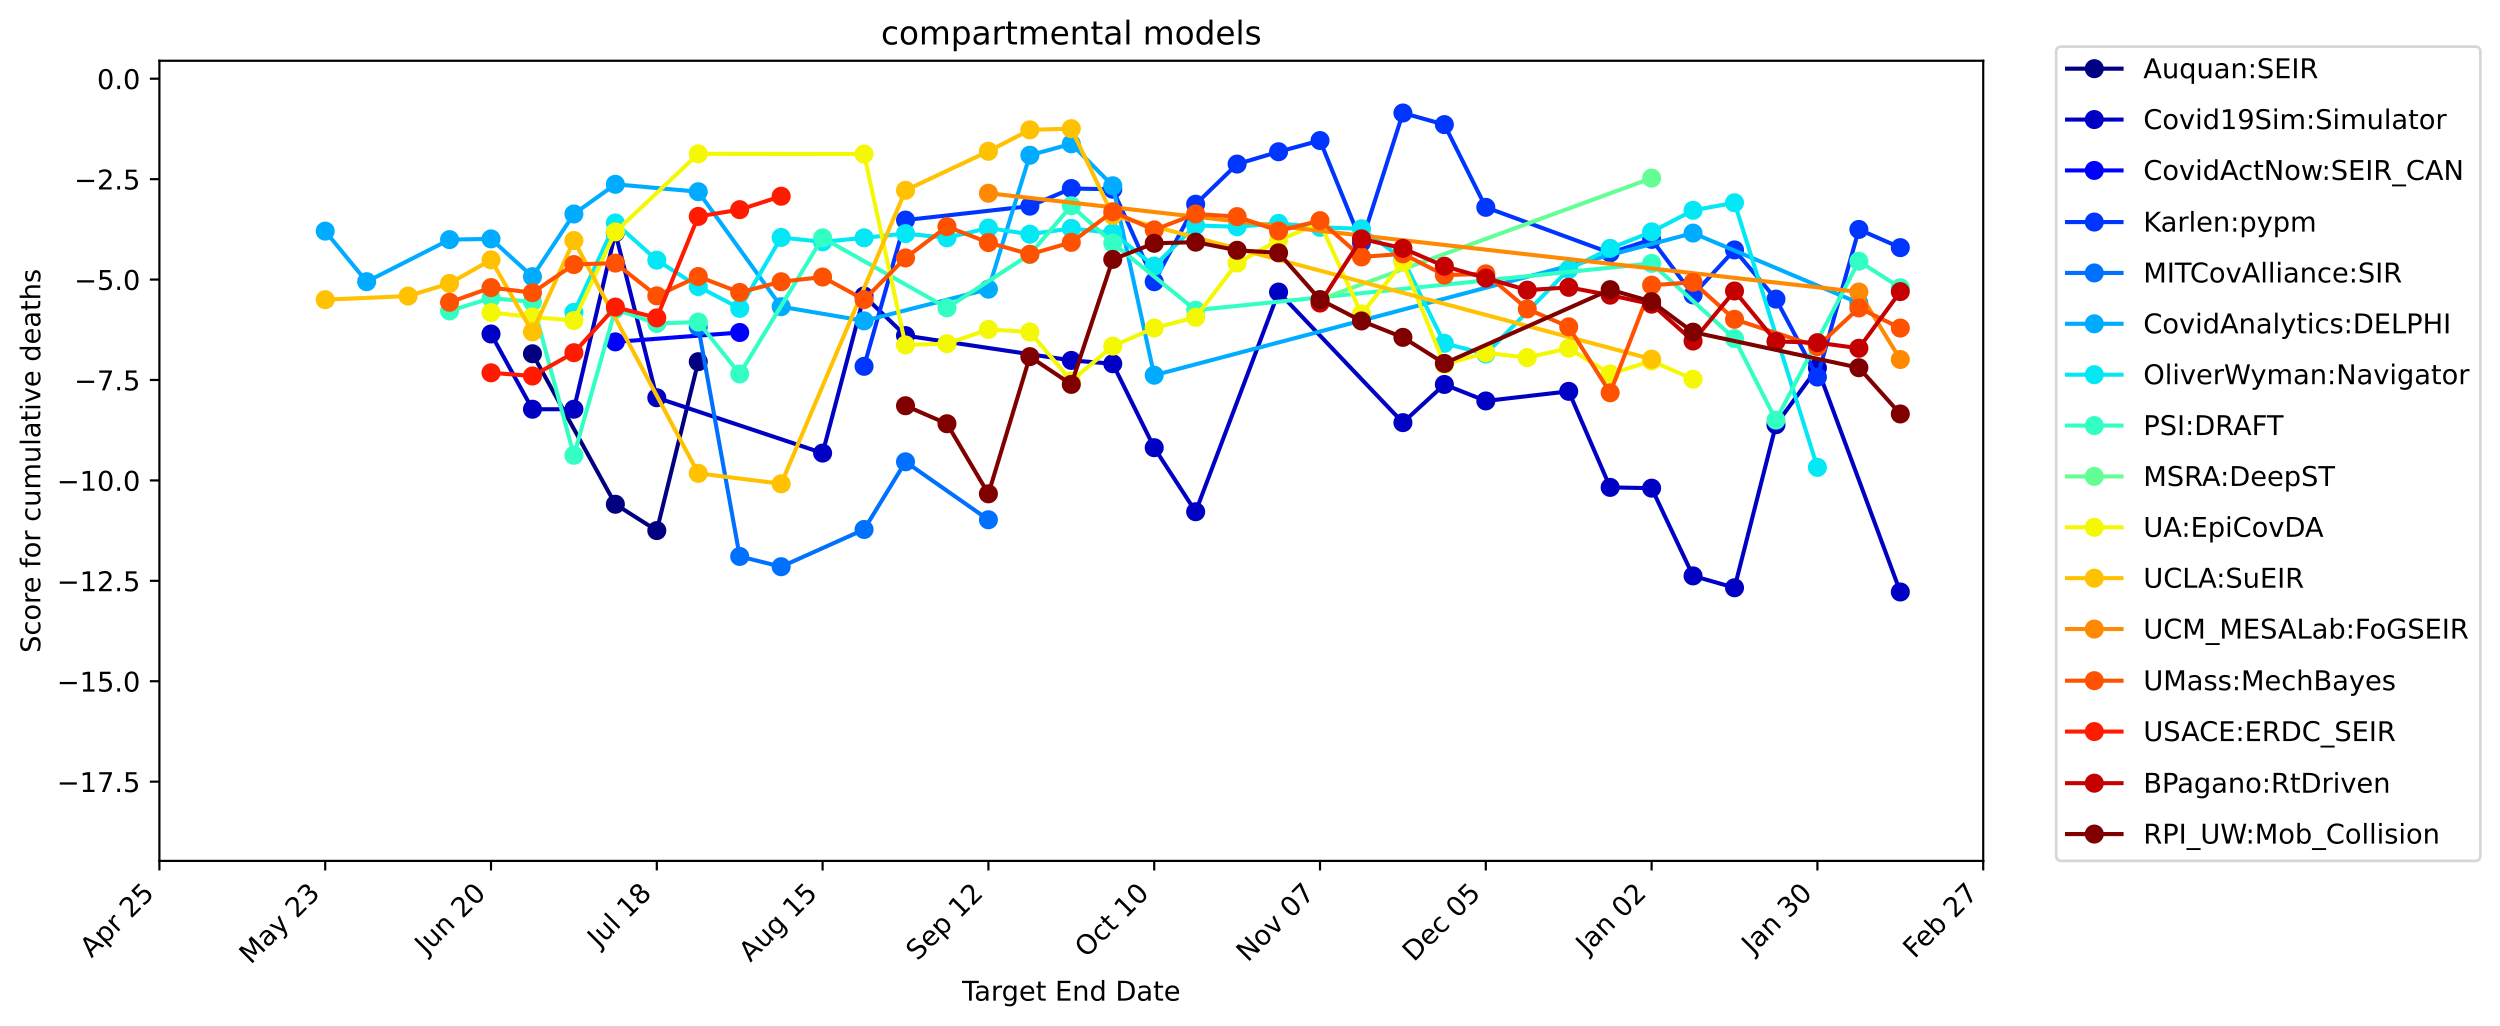 <?xml version="1.0" encoding="utf-8" standalone="no"?>
<!DOCTYPE svg PUBLIC "-//W3C//DTD SVG 1.1//EN"
  "http://www.w3.org/Graphics/SVG/1.1/DTD/svg11.dtd">
<!-- Created with matplotlib (https://matplotlib.org/) -->
<svg height="376.664pt" version="1.1" viewBox="0 0 917.857 376.664" width="917.857pt" xmlns="http://www.w3.org/2000/svg" xmlns:xlink="http://www.w3.org/1999/xlink">
 <defs>
  <style type="text/css">
*{stroke-linecap:butt;stroke-linejoin:round;}
  </style>
 </defs>
 <g id="figure_1">
  <g id="patch_1">
   <path d="M 0 376.664 
L 917.857 376.664 
L 917.857 0 
L 0 0 
z
" style="fill:#ffffff;"/>
  </g>
  <g id="axes_1">
   <g id="patch_2">
    <path d="M 58.523 316.078 
L 728.123 316.078 
L 728.123 22.318 
L 58.523 22.318 
z
" style="fill:#ffffff;"/>
   </g>
   <g id="matplotlib.axis_1">
    <g id="xtick_1">
     <g id="line2d_1">
      <defs>
       <path d="M 0 0 
L 0 3.5 
" id="m2b2271970c" style="stroke:#000000;stroke-width:0.8;"/>
      </defs>
      <g>
       <use style="stroke:#000000;stroke-width:0.8;" x="58.523" xlink:href="#m2b2271970c" y="316.078"/>
      </g>
     </g>
     <g id="text_1">
      <!-- Apr 25 -->
      <defs>
       <path d="M 34.188 63.188 
L 20.797 26.906 
L 47.609 26.906 
z
M 28.609 72.906 
L 39.797 72.906 
L 67.578 0 
L 57.328 0 
L 50.688 18.703 
L 17.828 18.703 
L 11.188 0 
L 0.781 0 
z
" id="DejaVuSans-65"/>
       <path d="M 18.109 8.203 
L 18.109 -20.797 
L 9.078 -20.797 
L 9.078 54.688 
L 18.109 54.688 
L 18.109 46.391 
Q 20.953 51.266 25.266 53.625 
Q 29.594 56 35.594 56 
Q 45.562 56 51.781 48.094 
Q 58.016 40.188 58.016 27.297 
Q 58.016 14.406 51.781 6.484 
Q 45.562 -1.422 35.594 -1.422 
Q 29.594 -1.422 25.266 0.953 
Q 20.953 3.328 18.109 8.203 
z
M 48.688 27.297 
Q 48.688 37.203 44.609 42.844 
Q 40.531 48.484 33.406 48.484 
Q 26.266 48.484 22.188 42.844 
Q 18.109 37.203 18.109 27.297 
Q 18.109 17.391 22.188 11.75 
Q 26.266 6.109 33.406 6.109 
Q 40.531 6.109 44.609 11.75 
Q 48.688 17.391 48.688 27.297 
z
" id="DejaVuSans-112"/>
       <path d="M 41.109 46.297 
Q 39.594 47.172 37.812 47.578 
Q 36.031 48 33.891 48 
Q 26.266 48 22.188 43.047 
Q 18.109 38.094 18.109 28.812 
L 18.109 0 
L 9.078 0 
L 9.078 54.688 
L 18.109 54.688 
L 18.109 46.188 
Q 20.953 51.172 25.484 53.578 
Q 30.031 56 36.531 56 
Q 37.453 56 38.578 55.875 
Q 39.703 55.766 41.062 55.516 
z
" id="DejaVuSans-114"/>
       <path id="DejaVuSans-32"/>
       <path d="M 19.188 8.297 
L 53.609 8.297 
L 53.609 0 
L 7.328 0 
L 7.328 8.297 
Q 12.938 14.109 22.625 23.891 
Q 32.328 33.688 34.812 36.531 
Q 39.547 41.844 41.422 45.531 
Q 43.312 49.219 43.312 52.781 
Q 43.312 58.594 39.234 62.25 
Q 35.156 65.922 28.609 65.922 
Q 23.969 65.922 18.812 64.312 
Q 13.672 62.703 7.812 59.422 
L 7.812 69.391 
Q 13.766 71.781 18.938 73 
Q 24.125 74.219 28.422 74.219 
Q 39.75 74.219 46.484 68.547 
Q 53.219 62.891 53.219 53.422 
Q 53.219 48.922 51.531 44.891 
Q 49.859 40.875 45.406 35.406 
Q 44.188 33.984 37.641 27.219 
Q 31.109 20.453 19.188 8.297 
z
" id="DejaVuSans-50"/>
       <path d="M 10.797 72.906 
L 49.516 72.906 
L 49.516 64.594 
L 19.828 64.594 
L 19.828 46.734 
Q 21.969 47.469 24.109 47.828 
Q 26.266 48.188 28.422 48.188 
Q 40.625 48.188 47.75 41.5 
Q 54.891 34.812 54.891 23.391 
Q 54.891 11.625 47.562 5.094 
Q 40.234 -1.422 26.906 -1.422 
Q 22.312 -1.422 17.547 -0.641 
Q 12.797 0.141 7.719 1.703 
L 7.719 11.625 
Q 12.109 9.234 16.797 8.062 
Q 21.484 6.891 26.703 6.891 
Q 35.156 6.891 40.078 11.328 
Q 45.016 15.766 45.016 23.391 
Q 45.016 31 40.078 35.438 
Q 35.156 39.891 26.703 39.891 
Q 22.75 39.891 18.812 39.016 
Q 14.891 38.141 10.797 36.281 
z
" id="DejaVuSans-53"/>
      </defs>
      <g transform="translate(33.575 351.929)rotate(-45)scale(0.1 -0.1)">
       <use xlink:href="#DejaVuSans-65"/>
       <use x="68.408" xlink:href="#DejaVuSans-112"/>
       <use x="131.885" xlink:href="#DejaVuSans-114"/>
       <use x="172.998" xlink:href="#DejaVuSans-32"/>
       <use x="204.785" xlink:href="#DejaVuSans-50"/>
       <use x="268.408" xlink:href="#DejaVuSans-53"/>
      </g>
     </g>
    </g>
    <g id="xtick_2">
     <g id="line2d_2">
      <g>
       <use style="stroke:#000000;stroke-width:0.8;" x="119.396" xlink:href="#m2b2271970c" y="316.078"/>
      </g>
     </g>
     <g id="text_2">
      <!-- May 23 -->
      <defs>
       <path d="M 9.812 72.906 
L 24.516 72.906 
L 43.109 23.297 
L 61.812 72.906 
L 76.516 72.906 
L 76.516 0 
L 66.891 0 
L 66.891 64.016 
L 48.094 14.016 
L 38.188 14.016 
L 19.391 64.016 
L 19.391 0 
L 9.812 0 
z
" id="DejaVuSans-77"/>
       <path d="M 34.281 27.484 
Q 23.391 27.484 19.188 25 
Q 14.984 22.516 14.984 16.5 
Q 14.984 11.719 18.141 8.906 
Q 21.297 6.109 26.703 6.109 
Q 34.188 6.109 38.703 11.406 
Q 43.219 16.703 43.219 25.484 
L 43.219 27.484 
z
M 52.203 31.203 
L 52.203 0 
L 43.219 0 
L 43.219 8.297 
Q 40.141 3.328 35.547 0.953 
Q 30.953 -1.422 24.312 -1.422 
Q 15.922 -1.422 10.953 3.297 
Q 6 8.016 6 15.922 
Q 6 25.141 12.172 29.828 
Q 18.359 34.516 30.609 34.516 
L 43.219 34.516 
L 43.219 35.406 
Q 43.219 41.609 39.141 45 
Q 35.062 48.391 27.688 48.391 
Q 23 48.391 18.547 47.266 
Q 14.109 46.141 10.016 43.891 
L 10.016 52.203 
Q 14.938 54.109 19.578 55.047 
Q 24.219 56 28.609 56 
Q 40.484 56 46.344 49.844 
Q 52.203 43.703 52.203 31.203 
z
" id="DejaVuSans-97"/>
       <path d="M 32.172 -5.078 
Q 28.375 -14.844 24.75 -17.812 
Q 21.141 -20.797 15.094 -20.797 
L 7.906 -20.797 
L 7.906 -13.281 
L 13.188 -13.281 
Q 16.891 -13.281 18.938 -11.516 
Q 21 -9.766 23.484 -3.219 
L 25.094 0.875 
L 2.984 54.688 
L 12.5 54.688 
L 29.594 11.922 
L 46.688 54.688 
L 56.203 54.688 
z
" id="DejaVuSans-121"/>
       <path d="M 40.578 39.312 
Q 47.656 37.797 51.625 33 
Q 55.609 28.219 55.609 21.188 
Q 55.609 10.406 48.188 4.484 
Q 40.766 -1.422 27.094 -1.422 
Q 22.516 -1.422 17.656 -0.516 
Q 12.797 0.391 7.625 2.203 
L 7.625 11.719 
Q 11.719 9.328 16.594 8.109 
Q 21.484 6.891 26.812 6.891 
Q 36.078 6.891 40.938 10.547 
Q 45.797 14.203 45.797 21.188 
Q 45.797 27.641 41.281 31.266 
Q 36.766 34.906 28.719 34.906 
L 20.219 34.906 
L 20.219 43.016 
L 29.109 43.016 
Q 36.375 43.016 40.234 45.922 
Q 44.094 48.828 44.094 54.297 
Q 44.094 59.906 40.109 62.906 
Q 36.141 65.922 28.719 65.922 
Q 24.656 65.922 20.016 65.031 
Q 15.375 64.156 9.812 62.312 
L 9.812 71.094 
Q 15.438 72.656 20.344 73.438 
Q 25.25 74.219 29.594 74.219 
Q 40.828 74.219 47.359 69.109 
Q 53.906 64.016 53.906 55.328 
Q 53.906 49.266 50.438 45.094 
Q 46.969 40.922 40.578 39.312 
z
" id="DejaVuSans-51"/>
      </defs>
      <g transform="translate(92.061 354.316)rotate(-45)scale(0.1 -0.1)">
       <use xlink:href="#DejaVuSans-77"/>
       <use x="86.279" xlink:href="#DejaVuSans-97"/>
       <use x="147.559" xlink:href="#DejaVuSans-121"/>
       <use x="206.738" xlink:href="#DejaVuSans-32"/>
       <use x="238.525" xlink:href="#DejaVuSans-50"/>
       <use x="302.148" xlink:href="#DejaVuSans-51"/>
      </g>
     </g>
    </g>
    <g id="xtick_3">
     <g id="line2d_3">
      <g>
       <use style="stroke:#000000;stroke-width:0.8;" x="180.269" xlink:href="#m2b2271970c" y="316.078"/>
      </g>
     </g>
     <g id="text_3">
      <!-- Jun 20 -->
      <defs>
       <path d="M 9.812 72.906 
L 19.672 72.906 
L 19.672 5.078 
Q 19.672 -8.109 14.672 -14.062 
Q 9.672 -20.016 -1.422 -20.016 
L -5.172 -20.016 
L -5.172 -11.719 
L -2.094 -11.719 
Q 4.438 -11.719 7.125 -8.047 
Q 9.812 -4.391 9.812 5.078 
z
" id="DejaVuSans-74"/>
       <path d="M 8.5 21.578 
L 8.5 54.688 
L 17.484 54.688 
L 17.484 21.922 
Q 17.484 14.156 20.5 10.266 
Q 23.531 6.391 29.594 6.391 
Q 36.859 6.391 41.078 11.031 
Q 45.312 15.672 45.312 23.688 
L 45.312 54.688 
L 54.297 54.688 
L 54.297 0 
L 45.312 0 
L 45.312 8.406 
Q 42.047 3.422 37.719 1 
Q 33.406 -1.422 27.688 -1.422 
Q 18.266 -1.422 13.375 4.438 
Q 8.5 10.297 8.5 21.578 
z
M 31.109 56 
z
" id="DejaVuSans-117"/>
       <path d="M 54.891 33.016 
L 54.891 0 
L 45.906 0 
L 45.906 32.719 
Q 45.906 40.484 42.875 44.328 
Q 39.844 48.188 33.797 48.188 
Q 26.516 48.188 22.312 43.547 
Q 18.109 38.922 18.109 30.906 
L 18.109 0 
L 9.078 0 
L 9.078 54.688 
L 18.109 54.688 
L 18.109 46.188 
Q 21.344 51.125 25.703 53.562 
Q 30.078 56 35.797 56 
Q 45.219 56 50.047 50.172 
Q 54.891 44.344 54.891 33.016 
z
" id="DejaVuSans-110"/>
       <path d="M 31.781 66.406 
Q 24.172 66.406 20.328 58.906 
Q 16.5 51.422 16.5 36.375 
Q 16.5 21.391 20.328 13.891 
Q 24.172 6.391 31.781 6.391 
Q 39.453 6.391 43.281 13.891 
Q 47.125 21.391 47.125 36.375 
Q 47.125 51.422 43.281 58.906 
Q 39.453 66.406 31.781 66.406 
z
M 31.781 74.219 
Q 44.047 74.219 50.516 64.516 
Q 56.984 54.828 56.984 36.375 
Q 56.984 17.969 50.516 8.266 
Q 44.047 -1.422 31.781 -1.422 
Q 19.531 -1.422 13.062 8.266 
Q 6.594 17.969 6.594 36.375 
Q 6.594 54.828 13.062 64.516 
Q 19.531 74.219 31.781 74.219 
z
" id="DejaVuSans-48"/>
      </defs>
      <g transform="translate(156.505 350.745)rotate(-45)scale(0.1 -0.1)">
       <use xlink:href="#DejaVuSans-74"/>
       <use x="29.492" xlink:href="#DejaVuSans-117"/>
       <use x="92.871" xlink:href="#DejaVuSans-110"/>
       <use x="156.25" xlink:href="#DejaVuSans-32"/>
       <use x="188.037" xlink:href="#DejaVuSans-50"/>
       <use x="251.66" xlink:href="#DejaVuSans-48"/>
      </g>
     </g>
    </g>
    <g id="xtick_4">
     <g id="line2d_4">
      <g>
       <use style="stroke:#000000;stroke-width:0.8;" x="241.142" xlink:href="#m2b2271970c" y="316.078"/>
      </g>
     </g>
     <g id="text_4">
      <!-- Jul 18 -->
      <defs>
       <path d="M 9.422 75.984 
L 18.406 75.984 
L 18.406 0 
L 9.422 0 
z
" id="DejaVuSans-108"/>
       <path d="M 12.406 8.297 
L 28.516 8.297 
L 28.516 63.922 
L 10.984 60.406 
L 10.984 69.391 
L 28.422 72.906 
L 38.281 72.906 
L 38.281 8.297 
L 54.391 8.297 
L 54.391 0 
L 12.406 0 
z
" id="DejaVuSans-49"/>
       <path d="M 31.781 34.625 
Q 24.75 34.625 20.719 30.859 
Q 16.703 27.094 16.703 20.516 
Q 16.703 13.922 20.719 10.156 
Q 24.75 6.391 31.781 6.391 
Q 38.812 6.391 42.859 10.172 
Q 46.922 13.969 46.922 20.516 
Q 46.922 27.094 42.891 30.859 
Q 38.875 34.625 31.781 34.625 
z
M 21.922 38.812 
Q 15.578 40.375 12.031 44.719 
Q 8.5 49.078 8.5 55.328 
Q 8.5 64.062 14.719 69.141 
Q 20.953 74.219 31.781 74.219 
Q 42.672 74.219 48.875 69.141 
Q 55.078 64.062 55.078 55.328 
Q 55.078 49.078 51.531 44.719 
Q 48 40.375 41.703 38.812 
Q 48.828 37.156 52.797 32.312 
Q 56.781 27.484 56.781 20.516 
Q 56.781 9.906 50.312 4.234 
Q 43.844 -1.422 31.781 -1.422 
Q 19.734 -1.422 13.25 4.234 
Q 6.781 9.906 6.781 20.516 
Q 6.781 27.484 10.781 32.312 
Q 14.797 37.156 21.922 38.812 
z
M 18.312 54.391 
Q 18.312 48.734 21.844 45.562 
Q 25.391 42.391 31.781 42.391 
Q 38.141 42.391 41.719 45.562 
Q 45.312 48.734 45.312 54.391 
Q 45.312 60.062 41.719 63.234 
Q 38.141 66.406 31.781 66.406 
Q 25.391 66.406 21.844 63.234 
Q 18.312 60.062 18.312 54.391 
z
" id="DejaVuSans-56"/>
      </defs>
      <g transform="translate(219.894 348.228)rotate(-45)scale(0.1 -0.1)">
       <use xlink:href="#DejaVuSans-74"/>
       <use x="29.492" xlink:href="#DejaVuSans-117"/>
       <use x="92.871" xlink:href="#DejaVuSans-108"/>
       <use x="120.654" xlink:href="#DejaVuSans-32"/>
       <use x="152.441" xlink:href="#DejaVuSans-49"/>
       <use x="216.064" xlink:href="#DejaVuSans-56"/>
      </g>
     </g>
    </g>
    <g id="xtick_5">
     <g id="line2d_5">
      <g>
       <use style="stroke:#000000;stroke-width:0.8;" x="302.014" xlink:href="#m2b2271970c" y="316.078"/>
      </g>
     </g>
     <g id="text_5">
      <!-- Aug 15 -->
      <defs>
       <path d="M 45.406 27.984 
Q 45.406 37.75 41.375 43.109 
Q 37.359 48.484 30.078 48.484 
Q 22.859 48.484 18.828 43.109 
Q 14.797 37.75 14.797 27.984 
Q 14.797 18.266 18.828 12.891 
Q 22.859 7.516 30.078 7.516 
Q 37.359 7.516 41.375 12.891 
Q 45.406 18.266 45.406 27.984 
z
M 54.391 6.781 
Q 54.391 -7.172 48.188 -13.984 
Q 42 -20.797 29.203 -20.797 
Q 24.469 -20.797 20.266 -20.094 
Q 16.062 -19.391 12.109 -17.922 
L 12.109 -9.188 
Q 16.062 -11.328 19.922 -12.344 
Q 23.781 -13.375 27.781 -13.375 
Q 36.625 -13.375 41.016 -8.766 
Q 45.406 -4.156 45.406 5.172 
L 45.406 9.625 
Q 42.625 4.781 38.281 2.391 
Q 33.938 0 27.875 0 
Q 17.828 0 11.672 7.656 
Q 5.516 15.328 5.516 27.984 
Q 5.516 40.672 11.672 48.328 
Q 17.828 56 27.875 56 
Q 33.938 56 38.281 53.609 
Q 42.625 51.219 45.406 46.391 
L 45.406 54.688 
L 54.391 54.688 
z
" id="DejaVuSans-103"/>
      </defs>
      <g transform="translate(275.491 353.504)rotate(-45)scale(0.1 -0.1)">
       <use xlink:href="#DejaVuSans-65"/>
       <use x="68.408" xlink:href="#DejaVuSans-117"/>
       <use x="131.787" xlink:href="#DejaVuSans-103"/>
       <use x="195.264" xlink:href="#DejaVuSans-32"/>
       <use x="227.051" xlink:href="#DejaVuSans-49"/>
       <use x="290.674" xlink:href="#DejaVuSans-53"/>
      </g>
     </g>
    </g>
    <g id="xtick_6">
     <g id="line2d_6">
      <g>
       <use style="stroke:#000000;stroke-width:0.8;" x="362.887" xlink:href="#m2b2271970c" y="316.078"/>
      </g>
     </g>
     <g id="text_6">
      <!-- Sep 12 -->
      <defs>
       <path d="M 53.516 70.516 
L 53.516 60.891 
Q 47.906 63.578 42.922 64.891 
Q 37.938 66.219 33.297 66.219 
Q 25.25 66.219 20.875 63.094 
Q 16.5 59.969 16.5 54.203 
Q 16.5 49.359 19.406 46.891 
Q 22.312 44.438 30.422 42.922 
L 36.375 41.703 
Q 47.406 39.594 52.656 34.297 
Q 57.906 29 57.906 20.125 
Q 57.906 9.516 50.797 4.047 
Q 43.703 -1.422 29.984 -1.422 
Q 24.812 -1.422 18.969 -0.25 
Q 13.141 0.922 6.891 3.219 
L 6.891 13.375 
Q 12.891 10.016 18.656 8.297 
Q 24.422 6.594 29.984 6.594 
Q 38.422 6.594 43.016 9.906 
Q 47.609 13.234 47.609 19.391 
Q 47.609 24.75 44.312 27.781 
Q 41.016 30.812 33.5 32.328 
L 27.484 33.5 
Q 16.453 35.688 11.516 40.375 
Q 6.594 45.062 6.594 53.422 
Q 6.594 63.094 13.406 68.656 
Q 20.219 74.219 32.172 74.219 
Q 37.312 74.219 42.625 73.281 
Q 47.953 72.359 53.516 70.516 
z
" id="DejaVuSans-83"/>
       <path d="M 56.203 29.594 
L 56.203 25.203 
L 14.891 25.203 
Q 15.484 15.922 20.484 11.062 
Q 25.484 6.203 34.422 6.203 
Q 39.594 6.203 44.453 7.469 
Q 49.312 8.734 54.109 11.281 
L 54.109 2.781 
Q 49.266 0.734 44.188 -0.344 
Q 39.109 -1.422 33.891 -1.422 
Q 20.797 -1.422 13.156 6.188 
Q 5.516 13.812 5.516 26.812 
Q 5.516 40.234 12.766 48.109 
Q 20.016 56 32.328 56 
Q 43.359 56 49.781 48.891 
Q 56.203 41.797 56.203 29.594 
z
M 47.219 32.234 
Q 47.125 39.594 43.094 43.984 
Q 39.062 48.391 32.422 48.391 
Q 24.906 48.391 20.391 44.141 
Q 15.875 39.891 15.188 32.172 
z
" id="DejaVuSans-101"/>
      </defs>
      <g transform="translate(336.842 353.025)rotate(-45)scale(0.1 -0.1)">
       <use xlink:href="#DejaVuSans-83"/>
       <use x="63.477" xlink:href="#DejaVuSans-101"/>
       <use x="125" xlink:href="#DejaVuSans-112"/>
       <use x="188.477" xlink:href="#DejaVuSans-32"/>
       <use x="220.264" xlink:href="#DejaVuSans-49"/>
       <use x="283.887" xlink:href="#DejaVuSans-50"/>
      </g>
     </g>
    </g>
    <g id="xtick_7">
     <g id="line2d_7">
      <g>
       <use style="stroke:#000000;stroke-width:0.8;" x="423.76" xlink:href="#m2b2271970c" y="316.078"/>
      </g>
     </g>
     <g id="text_7">
      <!-- Oct 10 -->
      <defs>
       <path d="M 39.406 66.219 
Q 28.656 66.219 22.328 58.203 
Q 16.016 50.203 16.016 36.375 
Q 16.016 22.609 22.328 14.594 
Q 28.656 6.594 39.406 6.594 
Q 50.141 6.594 56.422 14.594 
Q 62.703 22.609 62.703 36.375 
Q 62.703 50.203 56.422 58.203 
Q 50.141 66.219 39.406 66.219 
z
M 39.406 74.219 
Q 54.734 74.219 63.906 63.938 
Q 73.094 53.656 73.094 36.375 
Q 73.094 19.141 63.906 8.859 
Q 54.734 -1.422 39.406 -1.422 
Q 24.031 -1.422 14.812 8.828 
Q 5.609 19.094 5.609 36.375 
Q 5.609 53.656 14.812 63.938 
Q 24.031 74.219 39.406 74.219 
z
" id="DejaVuSans-79"/>
       <path d="M 48.781 52.594 
L 48.781 44.188 
Q 44.969 46.297 41.141 47.344 
Q 37.312 48.391 33.406 48.391 
Q 24.656 48.391 19.812 42.844 
Q 14.984 37.312 14.984 27.297 
Q 14.984 17.281 19.812 11.734 
Q 24.656 6.203 33.406 6.203 
Q 37.312 6.203 41.141 7.25 
Q 44.969 8.297 48.781 10.406 
L 48.781 2.094 
Q 45.016 0.344 40.984 -0.531 
Q 36.969 -1.422 32.422 -1.422 
Q 20.062 -1.422 12.781 6.344 
Q 5.516 14.109 5.516 27.297 
Q 5.516 40.672 12.859 48.328 
Q 20.219 56 33.016 56 
Q 37.156 56 41.109 55.141 
Q 45.062 54.297 48.781 52.594 
z
" id="DejaVuSans-99"/>
       <path d="M 18.312 70.219 
L 18.312 54.688 
L 36.812 54.688 
L 36.812 47.703 
L 18.312 47.703 
L 18.312 18.016 
Q 18.312 11.328 20.141 9.422 
Q 21.969 7.516 27.594 7.516 
L 36.812 7.516 
L 36.812 0 
L 27.594 0 
Q 17.188 0 13.234 3.875 
Q 9.281 7.766 9.281 18.016 
L 9.281 47.703 
L 2.688 47.703 
L 2.688 54.688 
L 9.281 54.688 
L 9.281 70.219 
z
" id="DejaVuSans-116"/>
      </defs>
      <g transform="translate(398.818 351.923)rotate(-45)scale(0.1 -0.1)">
       <use xlink:href="#DejaVuSans-79"/>
       <use x="78.711" xlink:href="#DejaVuSans-99"/>
       <use x="133.691" xlink:href="#DejaVuSans-116"/>
       <use x="172.9" xlink:href="#DejaVuSans-32"/>
       <use x="204.688" xlink:href="#DejaVuSans-49"/>
       <use x="268.311" xlink:href="#DejaVuSans-48"/>
      </g>
     </g>
    </g>
    <g id="xtick_8">
     <g id="line2d_8">
      <g>
       <use style="stroke:#000000;stroke-width:0.8;" x="484.633" xlink:href="#m2b2271970c" y="316.078"/>
      </g>
     </g>
     <g id="text_8">
      <!-- Nov 07 -->
      <defs>
       <path d="M 9.812 72.906 
L 23.094 72.906 
L 55.422 11.922 
L 55.422 72.906 
L 64.984 72.906 
L 64.984 0 
L 51.703 0 
L 19.391 60.984 
L 19.391 0 
L 9.812 0 
z
" id="DejaVuSans-78"/>
       <path d="M 30.609 48.391 
Q 23.391 48.391 19.188 42.75 
Q 14.984 37.109 14.984 27.297 
Q 14.984 17.484 19.156 11.844 
Q 23.344 6.203 30.609 6.203 
Q 37.797 6.203 41.984 11.859 
Q 46.188 17.531 46.188 27.297 
Q 46.188 37.016 41.984 42.703 
Q 37.797 48.391 30.609 48.391 
z
M 30.609 56 
Q 42.328 56 49.016 48.375 
Q 55.719 40.766 55.719 27.297 
Q 55.719 13.875 49.016 6.219 
Q 42.328 -1.422 30.609 -1.422 
Q 18.844 -1.422 12.172 6.219 
Q 5.516 13.875 5.516 27.297 
Q 5.516 40.766 12.172 48.375 
Q 18.844 56 30.609 56 
z
" id="DejaVuSans-111"/>
       <path d="M 2.984 54.688 
L 12.5 54.688 
L 29.594 8.797 
L 46.688 54.688 
L 56.203 54.688 
L 35.688 0 
L 23.484 0 
z
" id="DejaVuSans-118"/>
       <path d="M 8.203 72.906 
L 55.078 72.906 
L 55.078 68.703 
L 28.609 0 
L 18.312 0 
L 43.219 64.594 
L 8.203 64.594 
z
" id="DejaVuSans-55"/>
      </defs>
      <g transform="translate(458.115 353.498)rotate(-45)scale(0.1 -0.1)">
       <use xlink:href="#DejaVuSans-78"/>
       <use x="74.805" xlink:href="#DejaVuSans-111"/>
       <use x="135.986" xlink:href="#DejaVuSans-118"/>
       <use x="195.166" xlink:href="#DejaVuSans-32"/>
       <use x="226.953" xlink:href="#DejaVuSans-48"/>
       <use x="290.576" xlink:href="#DejaVuSans-55"/>
      </g>
     </g>
    </g>
    <g id="xtick_9">
     <g id="line2d_9">
      <g>
       <use style="stroke:#000000;stroke-width:0.8;" x="545.505" xlink:href="#m2b2271970c" y="316.078"/>
      </g>
     </g>
     <g id="text_9">
      <!-- Dec 05 -->
      <defs>
       <path d="M 19.672 64.797 
L 19.672 8.109 
L 31.594 8.109 
Q 46.688 8.109 53.688 14.938 
Q 60.688 21.781 60.688 36.531 
Q 60.688 51.172 53.688 57.984 
Q 46.688 64.797 31.594 64.797 
z
M 9.812 72.906 
L 30.078 72.906 
Q 51.266 72.906 61.172 64.094 
Q 71.094 55.281 71.094 36.531 
Q 71.094 17.672 61.125 8.828 
Q 51.172 0 30.078 0 
L 9.812 0 
z
" id="DejaVuSans-68"/>
      </defs>
      <g transform="translate(519.106 353.38)rotate(-45)scale(0.1 -0.1)">
       <use xlink:href="#DejaVuSans-68"/>
       <use x="77.002" xlink:href="#DejaVuSans-101"/>
       <use x="138.525" xlink:href="#DejaVuSans-99"/>
       <use x="193.506" xlink:href="#DejaVuSans-32"/>
       <use x="225.293" xlink:href="#DejaVuSans-48"/>
       <use x="288.916" xlink:href="#DejaVuSans-53"/>
      </g>
     </g>
    </g>
    <g id="xtick_10">
     <g id="line2d_10">
      <g>
       <use style="stroke:#000000;stroke-width:0.8;" x="606.378" xlink:href="#m2b2271970c" y="316.078"/>
      </g>
     </g>
     <g id="text_10">
      <!-- Jan 02 -->
      <g transform="translate(582.762 350.597)rotate(-45)scale(0.1 -0.1)">
       <use xlink:href="#DejaVuSans-74"/>
       <use x="29.492" xlink:href="#DejaVuSans-97"/>
       <use x="90.771" xlink:href="#DejaVuSans-110"/>
       <use x="154.15" xlink:href="#DejaVuSans-32"/>
       <use x="185.938" xlink:href="#DejaVuSans-48"/>
       <use x="249.561" xlink:href="#DejaVuSans-50"/>
      </g>
     </g>
    </g>
    <g id="xtick_11">
     <g id="line2d_11">
      <g>
       <use style="stroke:#000000;stroke-width:0.8;" x="667.251" xlink:href="#m2b2271970c" y="316.078"/>
      </g>
     </g>
     <g id="text_11">
      <!-- Jan 30 -->
      <g transform="translate(643.634 350.597)rotate(-45)scale(0.1 -0.1)">
       <use xlink:href="#DejaVuSans-74"/>
       <use x="29.492" xlink:href="#DejaVuSans-97"/>
       <use x="90.771" xlink:href="#DejaVuSans-110"/>
       <use x="154.15" xlink:href="#DejaVuSans-32"/>
       <use x="185.938" xlink:href="#DejaVuSans-51"/>
       <use x="249.561" xlink:href="#DejaVuSans-48"/>
      </g>
     </g>
    </g>
    <g id="xtick_12">
     <g id="line2d_12">
      <g>
       <use style="stroke:#000000;stroke-width:0.8;" x="728.123" xlink:href="#m2b2271970c" y="316.078"/>
      </g>
     </g>
     <g id="text_12">
      <!-- Feb 27 -->
      <defs>
       <path d="M 9.812 72.906 
L 51.703 72.906 
L 51.703 64.594 
L 19.672 64.594 
L 19.672 43.109 
L 48.578 43.109 
L 48.578 34.812 
L 19.672 34.812 
L 19.672 0 
L 9.812 0 
z
" id="DejaVuSans-70"/>
       <path d="M 48.688 27.297 
Q 48.688 37.203 44.609 42.844 
Q 40.531 48.484 33.406 48.484 
Q 26.266 48.484 22.188 42.844 
Q 18.109 37.203 18.109 27.297 
Q 18.109 17.391 22.188 11.75 
Q 26.266 6.109 33.406 6.109 
Q 40.531 6.109 44.609 11.75 
Q 48.688 17.391 48.688 27.297 
z
M 18.109 46.391 
Q 20.953 51.266 25.266 53.625 
Q 29.594 56 35.594 56 
Q 45.562 56 51.781 48.094 
Q 58.016 40.188 58.016 27.297 
Q 58.016 14.406 51.781 6.484 
Q 45.562 -1.422 35.594 -1.422 
Q 29.594 -1.422 25.266 0.953 
Q 20.953 3.328 18.109 8.203 
L 18.109 0 
L 9.078 0 
L 9.078 75.984 
L 18.109 75.984 
z
" id="DejaVuSans-98"/>
      </defs>
      <g transform="translate(702.89 352.214)rotate(-45)scale(0.1 -0.1)">
       <use xlink:href="#DejaVuSans-70"/>
       <use x="52.02" xlink:href="#DejaVuSans-101"/>
       <use x="113.543" xlink:href="#DejaVuSans-98"/>
       <use x="177.02" xlink:href="#DejaVuSans-32"/>
       <use x="208.807" xlink:href="#DejaVuSans-50"/>
       <use x="272.43" xlink:href="#DejaVuSans-55"/>
      </g>
     </g>
    </g>
    <g id="text_13">
     <!-- Target End Date -->
     <defs>
      <path d="M -0.297 72.906 
L 61.375 72.906 
L 61.375 64.594 
L 35.5 64.594 
L 35.5 0 
L 25.594 0 
L 25.594 64.594 
L -0.297 64.594 
z
" id="DejaVuSans-84"/>
      <path d="M 9.812 72.906 
L 55.906 72.906 
L 55.906 64.594 
L 19.672 64.594 
L 19.672 43.016 
L 54.391 43.016 
L 54.391 34.719 
L 19.672 34.719 
L 19.672 8.297 
L 56.781 8.297 
L 56.781 0 
L 9.812 0 
z
" id="DejaVuSans-69"/>
      <path d="M 45.406 46.391 
L 45.406 75.984 
L 54.391 75.984 
L 54.391 0 
L 45.406 0 
L 45.406 8.203 
Q 42.578 3.328 38.25 0.953 
Q 33.938 -1.422 27.875 -1.422 
Q 17.969 -1.422 11.734 6.484 
Q 5.516 14.406 5.516 27.297 
Q 5.516 40.188 11.734 48.094 
Q 17.969 56 27.875 56 
Q 33.938 56 38.25 53.625 
Q 42.578 51.266 45.406 46.391 
z
M 14.797 27.297 
Q 14.797 17.391 18.875 11.75 
Q 22.953 6.109 30.078 6.109 
Q 37.203 6.109 41.297 11.75 
Q 45.406 17.391 45.406 27.297 
Q 45.406 37.203 41.297 42.844 
Q 37.203 48.484 30.078 48.484 
Q 22.953 48.484 18.875 42.844 
Q 14.797 37.203 14.797 27.297 
z
" id="DejaVuSans-100"/>
     </defs>
     <g transform="translate(353.22 367.385)scale(0.1 -0.1)">
      <use xlink:href="#DejaVuSans-84"/>
      <use x="44.584" xlink:href="#DejaVuSans-97"/>
      <use x="105.863" xlink:href="#DejaVuSans-114"/>
      <use x="145.227" xlink:href="#DejaVuSans-103"/>
      <use x="208.703" xlink:href="#DejaVuSans-101"/>
      <use x="270.227" xlink:href="#DejaVuSans-116"/>
      <use x="309.436" xlink:href="#DejaVuSans-32"/>
      <use x="341.223" xlink:href="#DejaVuSans-69"/>
      <use x="404.406" xlink:href="#DejaVuSans-110"/>
      <use x="467.785" xlink:href="#DejaVuSans-100"/>
      <use x="531.262" xlink:href="#DejaVuSans-32"/>
      <use x="563.049" xlink:href="#DejaVuSans-68"/>
      <use x="640.051" xlink:href="#DejaVuSans-97"/>
      <use x="701.33" xlink:href="#DejaVuSans-116"/>
      <use x="740.539" xlink:href="#DejaVuSans-101"/>
     </g>
    </g>
   </g>
   <g id="matplotlib.axis_2">
    <g id="ytick_1">
     <g id="line2d_13">
      <defs>
       <path d="M 0 0 
L -3.5 0 
" id="mf61450da42" style="stroke:#000000;stroke-width:0.8;"/>
      </defs>
      <g>
       <use style="stroke:#000000;stroke-width:0.8;" x="58.523" xlink:href="#mf61450da42" y="286.987"/>
      </g>
     </g>
     <g id="text_14">
      <!-- −17.5 -->
      <defs>
       <path d="M 10.594 35.5 
L 73.188 35.5 
L 73.188 27.203 
L 10.594 27.203 
z
" id="DejaVuSans-8722"/>
       <path d="M 10.688 12.406 
L 21 12.406 
L 21 0 
L 10.688 0 
z
" id="DejaVuSans-46"/>
      </defs>
      <g transform="translate(20.878 290.786)scale(0.1 -0.1)">
       <use xlink:href="#DejaVuSans-8722"/>
       <use x="83.789" xlink:href="#DejaVuSans-49"/>
       <use x="147.412" xlink:href="#DejaVuSans-55"/>
       <use x="211.035" xlink:href="#DejaVuSans-46"/>
       <use x="242.822" xlink:href="#DejaVuSans-53"/>
      </g>
     </g>
    </g>
    <g id="ytick_2">
     <g id="line2d_14">
      <g>
       <use style="stroke:#000000;stroke-width:0.8;" x="58.523" xlink:href="#mf61450da42" y="250.118"/>
      </g>
     </g>
     <g id="text_15">
      <!-- −15.0 -->
      <g transform="translate(20.878 253.917)scale(0.1 -0.1)">
       <use xlink:href="#DejaVuSans-8722"/>
       <use x="83.789" xlink:href="#DejaVuSans-49"/>
       <use x="147.412" xlink:href="#DejaVuSans-53"/>
       <use x="211.035" xlink:href="#DejaVuSans-46"/>
       <use x="242.822" xlink:href="#DejaVuSans-48"/>
      </g>
     </g>
    </g>
    <g id="ytick_3">
     <g id="line2d_15">
      <g>
       <use style="stroke:#000000;stroke-width:0.8;" x="58.523" xlink:href="#mf61450da42" y="213.249"/>
      </g>
     </g>
     <g id="text_16">
      <!-- −12.5 -->
      <g transform="translate(20.878 217.048)scale(0.1 -0.1)">
       <use xlink:href="#DejaVuSans-8722"/>
       <use x="83.789" xlink:href="#DejaVuSans-49"/>
       <use x="147.412" xlink:href="#DejaVuSans-50"/>
       <use x="211.035" xlink:href="#DejaVuSans-46"/>
       <use x="242.822" xlink:href="#DejaVuSans-53"/>
      </g>
     </g>
    </g>
    <g id="ytick_4">
     <g id="line2d_16">
      <g>
       <use style="stroke:#000000;stroke-width:0.8;" x="58.523" xlink:href="#mf61450da42" y="176.38"/>
      </g>
     </g>
     <g id="text_17">
      <!-- −10.0 -->
      <g transform="translate(20.878 180.179)scale(0.1 -0.1)">
       <use xlink:href="#DejaVuSans-8722"/>
       <use x="83.789" xlink:href="#DejaVuSans-49"/>
       <use x="147.412" xlink:href="#DejaVuSans-48"/>
       <use x="211.035" xlink:href="#DejaVuSans-46"/>
       <use x="242.822" xlink:href="#DejaVuSans-48"/>
      </g>
     </g>
    </g>
    <g id="ytick_5">
     <g id="line2d_17">
      <g>
       <use style="stroke:#000000;stroke-width:0.8;" x="58.523" xlink:href="#mf61450da42" y="139.51"/>
      </g>
     </g>
     <g id="text_18">
      <!-- −7.5 -->
      <g transform="translate(27.241 143.31)scale(0.1 -0.1)">
       <use xlink:href="#DejaVuSans-8722"/>
       <use x="83.789" xlink:href="#DejaVuSans-55"/>
       <use x="147.412" xlink:href="#DejaVuSans-46"/>
       <use x="179.199" xlink:href="#DejaVuSans-53"/>
      </g>
     </g>
    </g>
    <g id="ytick_6">
     <g id="line2d_18">
      <g>
       <use style="stroke:#000000;stroke-width:0.8;" x="58.523" xlink:href="#mf61450da42" y="102.641"/>
      </g>
     </g>
     <g id="text_19">
      <!-- −5.0 -->
      <g transform="translate(27.241 106.44)scale(0.1 -0.1)">
       <use xlink:href="#DejaVuSans-8722"/>
       <use x="83.789" xlink:href="#DejaVuSans-53"/>
       <use x="147.412" xlink:href="#DejaVuSans-46"/>
       <use x="179.199" xlink:href="#DejaVuSans-48"/>
      </g>
     </g>
    </g>
    <g id="ytick_7">
     <g id="line2d_19">
      <g>
       <use style="stroke:#000000;stroke-width:0.8;" x="58.523" xlink:href="#mf61450da42" y="65.772"/>
      </g>
     </g>
     <g id="text_20">
      <!-- −2.5 -->
      <g transform="translate(27.241 69.571)scale(0.1 -0.1)">
       <use xlink:href="#DejaVuSans-8722"/>
       <use x="83.789" xlink:href="#DejaVuSans-50"/>
       <use x="147.412" xlink:href="#DejaVuSans-46"/>
       <use x="179.199" xlink:href="#DejaVuSans-53"/>
      </g>
     </g>
    </g>
    <g id="ytick_8">
     <g id="line2d_20">
      <g>
       <use style="stroke:#000000;stroke-width:0.8;" x="58.523" xlink:href="#mf61450da42" y="28.903"/>
      </g>
     </g>
     <g id="text_21">
      <!-- 0.0 -->
      <g transform="translate(35.62 32.702)scale(0.1 -0.1)">
       <use xlink:href="#DejaVuSans-48"/>
       <use x="63.623" xlink:href="#DejaVuSans-46"/>
       <use x="95.41" xlink:href="#DejaVuSans-48"/>
      </g>
     </g>
    </g>
    <g id="text_22">
     <!-- Score for cumulative deaths -->
     <defs>
      <path d="M 37.109 75.984 
L 37.109 68.5 
L 28.516 68.5 
Q 23.688 68.5 21.797 66.547 
Q 19.922 64.594 19.922 59.516 
L 19.922 54.688 
L 34.719 54.688 
L 34.719 47.703 
L 19.922 47.703 
L 19.922 0 
L 10.891 0 
L 10.891 47.703 
L 2.297 47.703 
L 2.297 54.688 
L 10.891 54.688 
L 10.891 58.5 
Q 10.891 67.625 15.141 71.797 
Q 19.391 75.984 28.609 75.984 
z
" id="DejaVuSans-102"/>
      <path d="M 52 44.188 
Q 55.375 50.25 60.062 53.125 
Q 64.75 56 71.094 56 
Q 79.641 56 84.281 50.016 
Q 88.922 44.047 88.922 33.016 
L 88.922 0 
L 79.891 0 
L 79.891 32.719 
Q 79.891 40.578 77.094 44.375 
Q 74.312 48.188 68.609 48.188 
Q 61.625 48.188 57.562 43.547 
Q 53.516 38.922 53.516 30.906 
L 53.516 0 
L 44.484 0 
L 44.484 32.719 
Q 44.484 40.625 41.703 44.406 
Q 38.922 48.188 33.109 48.188 
Q 26.219 48.188 22.156 43.531 
Q 18.109 38.875 18.109 30.906 
L 18.109 0 
L 9.078 0 
L 9.078 54.688 
L 18.109 54.688 
L 18.109 46.188 
Q 21.188 51.219 25.484 53.609 
Q 29.781 56 35.688 56 
Q 41.656 56 45.828 52.969 
Q 50 49.953 52 44.188 
z
" id="DejaVuSans-109"/>
      <path d="M 9.422 54.688 
L 18.406 54.688 
L 18.406 0 
L 9.422 0 
z
M 9.422 75.984 
L 18.406 75.984 
L 18.406 64.594 
L 9.422 64.594 
z
" id="DejaVuSans-105"/>
      <path d="M 54.891 33.016 
L 54.891 0 
L 45.906 0 
L 45.906 32.719 
Q 45.906 40.484 42.875 44.328 
Q 39.844 48.188 33.797 48.188 
Q 26.516 48.188 22.312 43.547 
Q 18.109 38.922 18.109 30.906 
L 18.109 0 
L 9.078 0 
L 9.078 75.984 
L 18.109 75.984 
L 18.109 46.188 
Q 21.344 51.125 25.703 53.562 
Q 30.078 56 35.797 56 
Q 45.219 56 50.047 50.172 
Q 54.891 44.344 54.891 33.016 
z
" id="DejaVuSans-104"/>
      <path d="M 44.281 53.078 
L 44.281 44.578 
Q 40.484 46.531 36.375 47.5 
Q 32.281 48.484 27.875 48.484 
Q 21.188 48.484 17.844 46.438 
Q 14.5 44.391 14.5 40.281 
Q 14.5 37.156 16.891 35.375 
Q 19.281 33.594 26.516 31.984 
L 29.594 31.297 
Q 39.156 29.25 43.188 25.516 
Q 47.219 21.781 47.219 15.094 
Q 47.219 7.469 41.188 3.016 
Q 35.156 -1.422 24.609 -1.422 
Q 20.219 -1.422 15.453 -0.562 
Q 10.688 0.297 5.422 2 
L 5.422 11.281 
Q 10.406 8.688 15.234 7.391 
Q 20.062 6.109 24.812 6.109 
Q 31.156 6.109 34.562 8.281 
Q 37.984 10.453 37.984 14.406 
Q 37.984 18.062 35.516 20.016 
Q 33.062 21.969 24.703 23.781 
L 21.578 24.516 
Q 13.234 26.266 9.516 29.906 
Q 5.812 33.547 5.812 39.891 
Q 5.812 47.609 11.281 51.797 
Q 16.75 56 26.812 56 
Q 31.781 56 36.172 55.266 
Q 40.578 54.547 44.281 53.078 
z
" id="DejaVuSans-115"/>
     </defs>
     <g transform="translate(14.798 239.686)rotate(-90)scale(0.1 -0.1)">
      <use xlink:href="#DejaVuSans-83"/>
      <use x="63.477" xlink:href="#DejaVuSans-99"/>
      <use x="118.457" xlink:href="#DejaVuSans-111"/>
      <use x="179.639" xlink:href="#DejaVuSans-114"/>
      <use x="218.502" xlink:href="#DejaVuSans-101"/>
      <use x="280.025" xlink:href="#DejaVuSans-32"/>
      <use x="311.812" xlink:href="#DejaVuSans-102"/>
      <use x="347.018" xlink:href="#DejaVuSans-111"/>
      <use x="408.199" xlink:href="#DejaVuSans-114"/>
      <use x="449.312" xlink:href="#DejaVuSans-32"/>
      <use x="481.1" xlink:href="#DejaVuSans-99"/>
      <use x="536.08" xlink:href="#DejaVuSans-117"/>
      <use x="599.459" xlink:href="#DejaVuSans-109"/>
      <use x="696.871" xlink:href="#DejaVuSans-117"/>
      <use x="760.25" xlink:href="#DejaVuSans-108"/>
      <use x="788.033" xlink:href="#DejaVuSans-97"/>
      <use x="849.312" xlink:href="#DejaVuSans-116"/>
      <use x="888.521" xlink:href="#DejaVuSans-105"/>
      <use x="916.305" xlink:href="#DejaVuSans-118"/>
      <use x="975.484" xlink:href="#DejaVuSans-101"/>
      <use x="1037.008" xlink:href="#DejaVuSans-32"/>
      <use x="1068.795" xlink:href="#DejaVuSans-100"/>
      <use x="1132.271" xlink:href="#DejaVuSans-101"/>
      <use x="1193.795" xlink:href="#DejaVuSans-97"/>
      <use x="1255.074" xlink:href="#DejaVuSans-116"/>
      <use x="1294.283" xlink:href="#DejaVuSans-104"/>
      <use x="1357.662" xlink:href="#DejaVuSans-115"/>
     </g>
    </g>
   </g>
   <g id="line2d_21">
    <path clip-path="url(#pa3b7788556)" d="M 195.487 129.877 
L 225.923 185.133 
L 241.142 194.796 
L 256.36 132.791 
" style="fill:none;stroke:#000080;stroke-linecap:square;stroke-width:1.5;"/>
    <defs>
     <path d="M 0 3 
C 0.796 3 1.559 2.684 2.121 2.121 
C 2.684 1.559 3 0.796 3 0 
C 3 -0.796 2.684 -1.559 2.121 -2.121 
C 1.559 -2.684 0.796 -3 0 -3 
C -0.796 -3 -1.559 -2.684 -2.121 -2.121 
C -2.684 -1.559 -3 -0.796 -3 0 
C -3 0.796 -2.684 1.559 -2.121 2.121 
C -1.559 2.684 -0.796 3 0 3 
z
" id="m1c9a84af47" style="stroke:#000080;"/>
    </defs>
    <g clip-path="url(#pa3b7788556)">
     <use style="fill:#000080;stroke:#000080;" x="195.487" xlink:href="#m1c9a84af47" y="129.877"/>
     <use style="fill:#000080;stroke:#000080;" x="225.923" xlink:href="#m1c9a84af47" y="185.133"/>
     <use style="fill:#000080;stroke:#000080;" x="241.142" xlink:href="#m1c9a84af47" y="194.796"/>
     <use style="fill:#000080;stroke:#000080;" x="256.36" xlink:href="#m1c9a84af47" y="132.791"/>
    </g>
   </g>
   <g id="line2d_22">
    <path clip-path="url(#pa3b7788556)" d="M 180.269 122.618 
L 195.487 150.245 
L 210.705 150.24 
L 225.923 85.438 
L 241.142 146.025 
L 302.014 166.349 
L 317.233 108.664 
L 332.451 123.216 
L 393.323 132.326 
L 408.542 133.54 
L 423.76 164.367 
L 438.978 187.878 
L 469.414 107.23 
L 515.069 155.165 
L 530.287 141.149 
L 545.505 147.206 
L 575.942 143.684 
L 591.16 178.943 
L 606.378 179.222 
L 621.596 211.433 
L 636.814 215.792 
L 652.033 155.933 
L 667.251 135.091 
L 697.687 217.341 
" style="fill:none;stroke:#0000c4;stroke-linecap:square;stroke-width:1.5;"/>
    <defs>
     <path d="M 0 3 
C 0.796 3 1.559 2.684 2.121 2.121 
C 2.684 1.559 3 0.796 3 0 
C 3 -0.796 2.684 -1.559 2.121 -2.121 
C 1.559 -2.684 0.796 -3 0 -3 
C -0.796 -3 -1.559 -2.684 -2.121 -2.121 
C -2.684 -1.559 -3 -0.796 -3 0 
C -3 0.796 -2.684 1.559 -2.121 2.121 
C -1.559 2.684 -0.796 3 0 3 
z
" id="m67f222a270" style="stroke:#0000c4;"/>
    </defs>
    <g clip-path="url(#pa3b7788556)">
     <use style="fill:#0000c4;stroke:#0000c4;" x="180.269" xlink:href="#m67f222a270" y="122.618"/>
     <use style="fill:#0000c4;stroke:#0000c4;" x="195.487" xlink:href="#m67f222a270" y="150.245"/>
     <use style="fill:#0000c4;stroke:#0000c4;" x="210.705" xlink:href="#m67f222a270" y="150.24"/>
     <use style="fill:#0000c4;stroke:#0000c4;" x="225.923" xlink:href="#m67f222a270" y="85.438"/>
     <use style="fill:#0000c4;stroke:#0000c4;" x="241.142" xlink:href="#m67f222a270" y="146.025"/>
     <use style="fill:#0000c4;stroke:#0000c4;" x="302.014" xlink:href="#m67f222a270" y="166.349"/>
     <use style="fill:#0000c4;stroke:#0000c4;" x="317.233" xlink:href="#m67f222a270" y="108.664"/>
     <use style="fill:#0000c4;stroke:#0000c4;" x="332.451" xlink:href="#m67f222a270" y="123.216"/>
     <use style="fill:#0000c4;stroke:#0000c4;" x="393.323" xlink:href="#m67f222a270" y="132.326"/>
     <use style="fill:#0000c4;stroke:#0000c4;" x="408.542" xlink:href="#m67f222a270" y="133.54"/>
     <use style="fill:#0000c4;stroke:#0000c4;" x="423.76" xlink:href="#m67f222a270" y="164.367"/>
     <use style="fill:#0000c4;stroke:#0000c4;" x="438.978" xlink:href="#m67f222a270" y="187.878"/>
     <use style="fill:#0000c4;stroke:#0000c4;" x="469.414" xlink:href="#m67f222a270" y="107.23"/>
     <use style="fill:#0000c4;stroke:#0000c4;" x="515.069" xlink:href="#m67f222a270" y="155.165"/>
     <use style="fill:#0000c4;stroke:#0000c4;" x="530.287" xlink:href="#m67f222a270" y="141.149"/>
     <use style="fill:#0000c4;stroke:#0000c4;" x="545.505" xlink:href="#m67f222a270" y="147.206"/>
     <use style="fill:#0000c4;stroke:#0000c4;" x="575.942" xlink:href="#m67f222a270" y="143.684"/>
     <use style="fill:#0000c4;stroke:#0000c4;" x="591.16" xlink:href="#m67f222a270" y="178.943"/>
     <use style="fill:#0000c4;stroke:#0000c4;" x="606.378" xlink:href="#m67f222a270" y="179.222"/>
     <use style="fill:#0000c4;stroke:#0000c4;" x="621.596" xlink:href="#m67f222a270" y="211.433"/>
     <use style="fill:#0000c4;stroke:#0000c4;" x="636.814" xlink:href="#m67f222a270" y="215.792"/>
     <use style="fill:#0000c4;stroke:#0000c4;" x="652.033" xlink:href="#m67f222a270" y="155.933"/>
     <use style="fill:#0000c4;stroke:#0000c4;" x="667.251" xlink:href="#m67f222a270" y="135.091"/>
     <use style="fill:#0000c4;stroke:#0000c4;" x="697.687" xlink:href="#m67f222a270" y="217.341"/>
    </g>
   </g>
   <g id="line2d_23">
    <path clip-path="url(#pa3b7788556)" d="M 225.923 125.515 
L 271.578 122.071 
" style="fill:none;stroke:#0000ff;stroke-linecap:square;stroke-width:1.5;"/>
    <defs>
     <path d="M 0 3 
C 0.796 3 1.559 2.684 2.121 2.121 
C 2.684 1.559 3 0.796 3 0 
C 3 -0.796 2.684 -1.559 2.121 -2.121 
C 1.559 -2.684 0.796 -3 0 -3 
C -0.796 -3 -1.559 -2.684 -2.121 -2.121 
C -2.684 -1.559 -3 -0.796 -3 0 
C -3 0.796 -2.684 1.559 -2.121 2.121 
C -1.559 2.684 -0.796 3 0 3 
z
" id="m79fa076a68" style="stroke:#0000ff;"/>
    </defs>
    <g clip-path="url(#pa3b7788556)">
     <use style="fill:#0000ff;stroke:#0000ff;" x="225.923" xlink:href="#m79fa076a68" y="125.515"/>
     <use style="fill:#0000ff;stroke:#0000ff;" x="271.578" xlink:href="#m79fa076a68" y="122.071"/>
    </g>
   </g>
   <g id="line2d_24">
    <path clip-path="url(#pa3b7788556)" d="M 317.233 134.493 
L 332.451 80.793 
L 378.105 75.686 
L 393.323 69.217 
L 408.542 69.483 
L 423.76 103.426 
L 438.978 74.98 
L 454.196 60.237 
L 469.414 55.714 
L 484.633 51.597 
L 499.851 89.096 
L 515.069 41.487 
L 530.287 45.751 
L 545.505 76.121 
L 591.16 92.839 
L 606.378 87.9 
L 621.596 108.27 
L 636.814 91.759 
L 652.033 109.811 
L 667.251 138.441 
L 682.469 84.233 
L 697.687 90.915 
" style="fill:none;stroke:#0034ff;stroke-linecap:square;stroke-width:1.5;"/>
    <defs>
     <path d="M 0 3 
C 0.796 3 1.559 2.684 2.121 2.121 
C 2.684 1.559 3 0.796 3 0 
C 3 -0.796 2.684 -1.559 2.121 -2.121 
C 1.559 -2.684 0.796 -3 0 -3 
C -0.796 -3 -1.559 -2.684 -2.121 -2.121 
C -2.684 -1.559 -3 -0.796 -3 0 
C -3 0.796 -2.684 1.559 -2.121 2.121 
C -1.559 2.684 -0.796 3 0 3 
z
" id="m06f5e792a9" style="stroke:#0034ff;"/>
    </defs>
    <g clip-path="url(#pa3b7788556)">
     <use style="fill:#0034ff;stroke:#0034ff;" x="317.233" xlink:href="#m06f5e792a9" y="134.493"/>
     <use style="fill:#0034ff;stroke:#0034ff;" x="332.451" xlink:href="#m06f5e792a9" y="80.793"/>
     <use style="fill:#0034ff;stroke:#0034ff;" x="378.105" xlink:href="#m06f5e792a9" y="75.686"/>
     <use style="fill:#0034ff;stroke:#0034ff;" x="393.323" xlink:href="#m06f5e792a9" y="69.217"/>
     <use style="fill:#0034ff;stroke:#0034ff;" x="408.542" xlink:href="#m06f5e792a9" y="69.483"/>
     <use style="fill:#0034ff;stroke:#0034ff;" x="423.76" xlink:href="#m06f5e792a9" y="103.426"/>
     <use style="fill:#0034ff;stroke:#0034ff;" x="438.978" xlink:href="#m06f5e792a9" y="74.98"/>
     <use style="fill:#0034ff;stroke:#0034ff;" x="454.196" xlink:href="#m06f5e792a9" y="60.237"/>
     <use style="fill:#0034ff;stroke:#0034ff;" x="469.414" xlink:href="#m06f5e792a9" y="55.714"/>
     <use style="fill:#0034ff;stroke:#0034ff;" x="484.633" xlink:href="#m06f5e792a9" y="51.597"/>
     <use style="fill:#0034ff;stroke:#0034ff;" x="499.851" xlink:href="#m06f5e792a9" y="89.096"/>
     <use style="fill:#0034ff;stroke:#0034ff;" x="515.069" xlink:href="#m06f5e792a9" y="41.487"/>
     <use style="fill:#0034ff;stroke:#0034ff;" x="530.287" xlink:href="#m06f5e792a9" y="45.751"/>
     <use style="fill:#0034ff;stroke:#0034ff;" x="545.505" xlink:href="#m06f5e792a9" y="76.121"/>
     <use style="fill:#0034ff;stroke:#0034ff;" x="591.16" xlink:href="#m06f5e792a9" y="92.839"/>
     <use style="fill:#0034ff;stroke:#0034ff;" x="606.378" xlink:href="#m06f5e792a9" y="87.9"/>
     <use style="fill:#0034ff;stroke:#0034ff;" x="621.596" xlink:href="#m06f5e792a9" y="108.27"/>
     <use style="fill:#0034ff;stroke:#0034ff;" x="636.814" xlink:href="#m06f5e792a9" y="91.759"/>
     <use style="fill:#0034ff;stroke:#0034ff;" x="652.033" xlink:href="#m06f5e792a9" y="109.811"/>
     <use style="fill:#0034ff;stroke:#0034ff;" x="667.251" xlink:href="#m06f5e792a9" y="138.441"/>
     <use style="fill:#0034ff;stroke:#0034ff;" x="682.469" xlink:href="#m06f5e792a9" y="84.233"/>
     <use style="fill:#0034ff;stroke:#0034ff;" x="697.687" xlink:href="#m06f5e792a9" y="90.915"/>
    </g>
   </g>
   <g id="line2d_25">
    <path clip-path="url(#pa3b7788556)" d="M 256.36 119.999 
L 271.578 204.294 
L 286.796 208.064 
L 317.233 194.396 
L 332.451 169.547 
L 362.887 190.822 
" style="fill:none;stroke:#0070ff;stroke-linecap:square;stroke-width:1.5;"/>
    <defs>
     <path d="M 0 3 
C 0.796 3 1.559 2.684 2.121 2.121 
C 2.684 1.559 3 0.796 3 0 
C 3 -0.796 2.684 -1.559 2.121 -2.121 
C 1.559 -2.684 0.796 -3 0 -3 
C -0.796 -3 -1.559 -2.684 -2.121 -2.121 
C -2.684 -1.559 -3 -0.796 -3 0 
C -3 0.796 -2.684 1.559 -2.121 2.121 
C -1.559 2.684 -0.796 3 0 3 
z
" id="m0f483b5f48" style="stroke:#0070ff;"/>
    </defs>
    <g clip-path="url(#pa3b7788556)">
     <use style="fill:#0070ff;stroke:#0070ff;" x="256.36" xlink:href="#m0f483b5f48" y="119.999"/>
     <use style="fill:#0070ff;stroke:#0070ff;" x="271.578" xlink:href="#m0f483b5f48" y="204.294"/>
     <use style="fill:#0070ff;stroke:#0070ff;" x="286.796" xlink:href="#m0f483b5f48" y="208.064"/>
     <use style="fill:#0070ff;stroke:#0070ff;" x="317.233" xlink:href="#m0f483b5f48" y="194.396"/>
     <use style="fill:#0070ff;stroke:#0070ff;" x="332.451" xlink:href="#m0f483b5f48" y="169.547"/>
     <use style="fill:#0070ff;stroke:#0070ff;" x="362.887" xlink:href="#m0f483b5f48" y="190.822"/>
    </g>
   </g>
   <g id="line2d_26">
    <path clip-path="url(#pa3b7788556)" d="M 119.396 84.855 
L 134.614 103.417 
L 165.051 87.966 
L 180.269 87.707 
L 195.487 101.567 
L 210.705 78.561 
L 225.923 67.665 
L 256.36 70.394 
L 286.796 112.602 
L 317.233 117.804 
L 362.887 106.167 
L 378.105 56.996 
L 393.323 52.806 
L 408.542 68.202 
L 423.76 137.76 
L 621.596 85.576 
L 682.469 111.261 
" style="fill:none;stroke:#00acff;stroke-linecap:square;stroke-width:1.5;"/>
    <defs>
     <path d="M 0 3 
C 0.796 3 1.559 2.684 2.121 2.121 
C 2.684 1.559 3 0.796 3 0 
C 3 -0.796 2.684 -1.559 2.121 -2.121 
C 1.559 -2.684 0.796 -3 0 -3 
C -0.796 -3 -1.559 -2.684 -2.121 -2.121 
C -2.684 -1.559 -3 -0.796 -3 0 
C -3 0.796 -2.684 1.559 -2.121 2.121 
C -1.559 2.684 -0.796 3 0 3 
z
" id="m1665d5dabb" style="stroke:#00acff;"/>
    </defs>
    <g clip-path="url(#pa3b7788556)">
     <use style="fill:#00acff;stroke:#00acff;" x="119.396" xlink:href="#m1665d5dabb" y="84.855"/>
     <use style="fill:#00acff;stroke:#00acff;" x="134.614" xlink:href="#m1665d5dabb" y="103.417"/>
     <use style="fill:#00acff;stroke:#00acff;" x="165.051" xlink:href="#m1665d5dabb" y="87.966"/>
     <use style="fill:#00acff;stroke:#00acff;" x="180.269" xlink:href="#m1665d5dabb" y="87.707"/>
     <use style="fill:#00acff;stroke:#00acff;" x="195.487" xlink:href="#m1665d5dabb" y="101.567"/>
     <use style="fill:#00acff;stroke:#00acff;" x="210.705" xlink:href="#m1665d5dabb" y="78.561"/>
     <use style="fill:#00acff;stroke:#00acff;" x="225.923" xlink:href="#m1665d5dabb" y="67.665"/>
     <use style="fill:#00acff;stroke:#00acff;" x="256.36" xlink:href="#m1665d5dabb" y="70.394"/>
     <use style="fill:#00acff;stroke:#00acff;" x="286.796" xlink:href="#m1665d5dabb" y="112.602"/>
     <use style="fill:#00acff;stroke:#00acff;" x="317.233" xlink:href="#m1665d5dabb" y="117.804"/>
     <use style="fill:#00acff;stroke:#00acff;" x="362.887" xlink:href="#m1665d5dabb" y="106.167"/>
     <use style="fill:#00acff;stroke:#00acff;" x="378.105" xlink:href="#m1665d5dabb" y="56.996"/>
     <use style="fill:#00acff;stroke:#00acff;" x="393.323" xlink:href="#m1665d5dabb" y="52.806"/>
     <use style="fill:#00acff;stroke:#00acff;" x="408.542" xlink:href="#m1665d5dabb" y="68.202"/>
     <use style="fill:#00acff;stroke:#00acff;" x="423.76" xlink:href="#m1665d5dabb" y="137.76"/>
     <use style="fill:#00acff;stroke:#00acff;" x="621.596" xlink:href="#m1665d5dabb" y="85.576"/>
     <use style="fill:#00acff;stroke:#00acff;" x="682.469" xlink:href="#m1665d5dabb" y="111.261"/>
    </g>
   </g>
   <g id="line2d_27">
    <path clip-path="url(#pa3b7788556)" d="M 210.705 114.671 
L 225.923 81.868 
L 241.142 95.528 
L 256.36 105.196 
L 271.578 113.22 
L 286.796 87.184 
L 302.014 88.801 
L 317.233 87.306 
L 332.451 85.769 
L 347.669 87.308 
L 362.887 83.719 
L 378.105 85.993 
L 393.323 83.852 
L 408.542 85.532 
L 423.76 97.686 
L 438.978 82.79 
L 454.196 83.232 
L 469.414 82.011 
L 484.633 83.47 
L 499.851 83.995 
L 515.069 95.139 
L 530.287 126.043 
L 545.505 129.968 
L 575.942 98.938 
L 591.16 91.185 
L 606.378 85.134 
L 621.596 77.217 
L 636.814 74.444 
L 667.251 171.593 
" style="fill:none;stroke:#02e8f4;stroke-linecap:square;stroke-width:1.5;"/>
    <defs>
     <path d="M 0 3 
C 0.796 3 1.559 2.684 2.121 2.121 
C 2.684 1.559 3 0.796 3 0 
C 3 -0.796 2.684 -1.559 2.121 -2.121 
C 1.559 -2.684 0.796 -3 0 -3 
C -0.796 -3 -1.559 -2.684 -2.121 -2.121 
C -2.684 -1.559 -3 -0.796 -3 0 
C -3 0.796 -2.684 1.559 -2.121 2.121 
C -1.559 2.684 -0.796 3 0 3 
z
" id="m0328d8982a" style="stroke:#02e8f4;"/>
    </defs>
    <g clip-path="url(#pa3b7788556)">
     <use style="fill:#02e8f4;stroke:#02e8f4;" x="210.705" xlink:href="#m0328d8982a" y="114.671"/>
     <use style="fill:#02e8f4;stroke:#02e8f4;" x="225.923" xlink:href="#m0328d8982a" y="81.868"/>
     <use style="fill:#02e8f4;stroke:#02e8f4;" x="241.142" xlink:href="#m0328d8982a" y="95.528"/>
     <use style="fill:#02e8f4;stroke:#02e8f4;" x="256.36" xlink:href="#m0328d8982a" y="105.196"/>
     <use style="fill:#02e8f4;stroke:#02e8f4;" x="271.578" xlink:href="#m0328d8982a" y="113.22"/>
     <use style="fill:#02e8f4;stroke:#02e8f4;" x="286.796" xlink:href="#m0328d8982a" y="87.184"/>
     <use style="fill:#02e8f4;stroke:#02e8f4;" x="302.014" xlink:href="#m0328d8982a" y="88.801"/>
     <use style="fill:#02e8f4;stroke:#02e8f4;" x="317.233" xlink:href="#m0328d8982a" y="87.306"/>
     <use style="fill:#02e8f4;stroke:#02e8f4;" x="332.451" xlink:href="#m0328d8982a" y="85.769"/>
     <use style="fill:#02e8f4;stroke:#02e8f4;" x="347.669" xlink:href="#m0328d8982a" y="87.308"/>
     <use style="fill:#02e8f4;stroke:#02e8f4;" x="362.887" xlink:href="#m0328d8982a" y="83.719"/>
     <use style="fill:#02e8f4;stroke:#02e8f4;" x="378.105" xlink:href="#m0328d8982a" y="85.993"/>
     <use style="fill:#02e8f4;stroke:#02e8f4;" x="393.323" xlink:href="#m0328d8982a" y="83.852"/>
     <use style="fill:#02e8f4;stroke:#02e8f4;" x="408.542" xlink:href="#m0328d8982a" y="85.532"/>
     <use style="fill:#02e8f4;stroke:#02e8f4;" x="423.76" xlink:href="#m0328d8982a" y="97.686"/>
     <use style="fill:#02e8f4;stroke:#02e8f4;" x="438.978" xlink:href="#m0328d8982a" y="82.79"/>
     <use style="fill:#02e8f4;stroke:#02e8f4;" x="454.196" xlink:href="#m0328d8982a" y="83.232"/>
     <use style="fill:#02e8f4;stroke:#02e8f4;" x="469.414" xlink:href="#m0328d8982a" y="82.011"/>
     <use style="fill:#02e8f4;stroke:#02e8f4;" x="484.633" xlink:href="#m0328d8982a" y="83.47"/>
     <use style="fill:#02e8f4;stroke:#02e8f4;" x="499.851" xlink:href="#m0328d8982a" y="83.995"/>
     <use style="fill:#02e8f4;stroke:#02e8f4;" x="515.069" xlink:href="#m0328d8982a" y="95.139"/>
     <use style="fill:#02e8f4;stroke:#02e8f4;" x="530.287" xlink:href="#m0328d8982a" y="126.043"/>
     <use style="fill:#02e8f4;stroke:#02e8f4;" x="545.505" xlink:href="#m0328d8982a" y="129.968"/>
     <use style="fill:#02e8f4;stroke:#02e8f4;" x="575.942" xlink:href="#m0328d8982a" y="98.938"/>
     <use style="fill:#02e8f4;stroke:#02e8f4;" x="591.16" xlink:href="#m0328d8982a" y="91.185"/>
     <use style="fill:#02e8f4;stroke:#02e8f4;" x="606.378" xlink:href="#m0328d8982a" y="85.134"/>
     <use style="fill:#02e8f4;stroke:#02e8f4;" x="621.596" xlink:href="#m0328d8982a" y="77.217"/>
     <use style="fill:#02e8f4;stroke:#02e8f4;" x="636.814" xlink:href="#m0328d8982a" y="74.444"/>
     <use style="fill:#02e8f4;stroke:#02e8f4;" x="667.251" xlink:href="#m0328d8982a" y="171.593"/>
    </g>
   </g>
   <g id="line2d_28">
    <path clip-path="url(#pa3b7788556)" d="M 165.051 114.151 
L 180.269 109.438 
L 195.487 110.859 
L 210.705 167.16 
L 225.923 113.549 
L 241.142 118.774 
L 256.36 118.235 
L 271.578 137.289 
L 302.014 87.316 
L 347.669 113.03 
L 378.105 93.401 
L 393.323 75.539 
L 408.542 89.225 
L 438.978 113.873 
L 606.378 96.704 
L 636.814 124.323 
L 652.033 154.243 
L 682.469 95.897 
L 697.687 105.646 
" style="fill:none;stroke:#33ffc4;stroke-linecap:square;stroke-width:1.5;"/>
    <defs>
     <path d="M 0 3 
C 0.796 3 1.559 2.684 2.121 2.121 
C 2.684 1.559 3 0.796 3 0 
C 3 -0.796 2.684 -1.559 2.121 -2.121 
C 1.559 -2.684 0.796 -3 0 -3 
C -0.796 -3 -1.559 -2.684 -2.121 -2.121 
C -2.684 -1.559 -3 -0.796 -3 0 
C -3 0.796 -2.684 1.559 -2.121 2.121 
C -1.559 2.684 -0.796 3 0 3 
z
" id="m99ae7cdf40" style="stroke:#33ffc4;"/>
    </defs>
    <g clip-path="url(#pa3b7788556)">
     <use style="fill:#33ffc4;stroke:#33ffc4;" x="165.051" xlink:href="#m99ae7cdf40" y="114.151"/>
     <use style="fill:#33ffc4;stroke:#33ffc4;" x="180.269" xlink:href="#m99ae7cdf40" y="109.438"/>
     <use style="fill:#33ffc4;stroke:#33ffc4;" x="195.487" xlink:href="#m99ae7cdf40" y="110.859"/>
     <use style="fill:#33ffc4;stroke:#33ffc4;" x="210.705" xlink:href="#m99ae7cdf40" y="167.16"/>
     <use style="fill:#33ffc4;stroke:#33ffc4;" x="225.923" xlink:href="#m99ae7cdf40" y="113.549"/>
     <use style="fill:#33ffc4;stroke:#33ffc4;" x="241.142" xlink:href="#m99ae7cdf40" y="118.774"/>
     <use style="fill:#33ffc4;stroke:#33ffc4;" x="256.36" xlink:href="#m99ae7cdf40" y="118.235"/>
     <use style="fill:#33ffc4;stroke:#33ffc4;" x="271.578" xlink:href="#m99ae7cdf40" y="137.289"/>
     <use style="fill:#33ffc4;stroke:#33ffc4;" x="302.014" xlink:href="#m99ae7cdf40" y="87.316"/>
     <use style="fill:#33ffc4;stroke:#33ffc4;" x="347.669" xlink:href="#m99ae7cdf40" y="113.03"/>
     <use style="fill:#33ffc4;stroke:#33ffc4;" x="378.105" xlink:href="#m99ae7cdf40" y="93.401"/>
     <use style="fill:#33ffc4;stroke:#33ffc4;" x="393.323" xlink:href="#m99ae7cdf40" y="75.539"/>
     <use style="fill:#33ffc4;stroke:#33ffc4;" x="408.542" xlink:href="#m99ae7cdf40" y="89.225"/>
     <use style="fill:#33ffc4;stroke:#33ffc4;" x="438.978" xlink:href="#m99ae7cdf40" y="113.873"/>
     <use style="fill:#33ffc4;stroke:#33ffc4;" x="606.378" xlink:href="#m99ae7cdf40" y="96.704"/>
     <use style="fill:#33ffc4;stroke:#33ffc4;" x="636.814" xlink:href="#m99ae7cdf40" y="124.323"/>
     <use style="fill:#33ffc4;stroke:#33ffc4;" x="652.033" xlink:href="#m99ae7cdf40" y="154.243"/>
     <use style="fill:#33ffc4;stroke:#33ffc4;" x="682.469" xlink:href="#m99ae7cdf40" y="95.897"/>
     <use style="fill:#33ffc4;stroke:#33ffc4;" x="697.687" xlink:href="#m99ae7cdf40" y="105.646"/>
    </g>
   </g>
   <g id="line2d_29">
    <path clip-path="url(#pa3b7788556)" d="M 484.633 109.972 
L 606.378 65.402 
" style="fill:none;stroke:#63ff94;stroke-linecap:square;stroke-width:1.5;"/>
    <defs>
     <path d="M 0 3 
C 0.796 3 1.559 2.684 2.121 2.121 
C 2.684 1.559 3 0.796 3 0 
C 3 -0.796 2.684 -1.559 2.121 -2.121 
C 1.559 -2.684 0.796 -3 0 -3 
C -0.796 -3 -1.559 -2.684 -2.121 -2.121 
C -2.684 -1.559 -3 -0.796 -3 0 
C -3 0.796 -2.684 1.559 -2.121 2.121 
C -1.559 2.684 -0.796 3 0 3 
z
" id="m5dd589a523" style="stroke:#63ff94;"/>
    </defs>
    <g clip-path="url(#pa3b7788556)">
     <use style="fill:#63ff94;stroke:#63ff94;" x="484.633" xlink:href="#m5dd589a523" y="109.972"/>
     <use style="fill:#63ff94;stroke:#63ff94;" x="606.378" xlink:href="#m5dd589a523" y="65.402"/>
    </g>
   </g>
   <g id="line2d_30">
    <path clip-path="url(#pa3b7788556)" d="M 180.269 114.738 
L 195.487 116.385 
L 210.705 117.679 
L 225.923 85.152 
L 256.36 56.472 
L 317.233 56.565 
L 332.451 126.653 
L 347.669 126.189 
L 362.887 120.932 
L 378.105 121.89 
L 393.323 139.832 
L 408.542 127.074 
L 423.76 120.421 
L 438.978 116.491 
L 454.196 96.587 
L 469.414 88.195 
L 484.633 81.921 
L 499.851 115.256 
L 515.069 96.328 
L 530.287 133.767 
L 545.505 129.543 
L 560.723 131.282 
L 575.942 127.851 
L 591.16 137.288 
L 606.378 132.511 
L 621.596 139.242 
" style="fill:none;stroke:#f4f802;stroke-linecap:square;stroke-width:1.5;"/>
    <defs>
     <path d="M 0 3 
C 0.796 3 1.559 2.684 2.121 2.121 
C 2.684 1.559 3 0.796 3 0 
C 3 -0.796 2.684 -1.559 2.121 -2.121 
C 1.559 -2.684 0.796 -3 0 -3 
C -0.796 -3 -1.559 -2.684 -2.121 -2.121 
C -2.684 -1.559 -3 -0.796 -3 0 
C -3 0.796 -2.684 1.559 -2.121 2.121 
C -1.559 2.684 -0.796 3 0 3 
z
" id="m11aea2d496" style="stroke:#f4f802;"/>
    </defs>
    <g clip-path="url(#pa3b7788556)">
     <use style="fill:#f4f802;stroke:#f4f802;" x="180.269" xlink:href="#m11aea2d496" y="114.738"/>
     <use style="fill:#f4f802;stroke:#f4f802;" x="195.487" xlink:href="#m11aea2d496" y="116.385"/>
     <use style="fill:#f4f802;stroke:#f4f802;" x="210.705" xlink:href="#m11aea2d496" y="117.679"/>
     <use style="fill:#f4f802;stroke:#f4f802;" x="225.923" xlink:href="#m11aea2d496" y="85.152"/>
     <use style="fill:#f4f802;stroke:#f4f802;" x="256.36" xlink:href="#m11aea2d496" y="56.472"/>
     <use style="fill:#f4f802;stroke:#f4f802;" x="317.233" xlink:href="#m11aea2d496" y="56.565"/>
     <use style="fill:#f4f802;stroke:#f4f802;" x="332.451" xlink:href="#m11aea2d496" y="126.653"/>
     <use style="fill:#f4f802;stroke:#f4f802;" x="347.669" xlink:href="#m11aea2d496" y="126.189"/>
     <use style="fill:#f4f802;stroke:#f4f802;" x="362.887" xlink:href="#m11aea2d496" y="120.932"/>
     <use style="fill:#f4f802;stroke:#f4f802;" x="378.105" xlink:href="#m11aea2d496" y="121.89"/>
     <use style="fill:#f4f802;stroke:#f4f802;" x="393.323" xlink:href="#m11aea2d496" y="139.832"/>
     <use style="fill:#f4f802;stroke:#f4f802;" x="408.542" xlink:href="#m11aea2d496" y="127.074"/>
     <use style="fill:#f4f802;stroke:#f4f802;" x="423.76" xlink:href="#m11aea2d496" y="120.421"/>
     <use style="fill:#f4f802;stroke:#f4f802;" x="438.978" xlink:href="#m11aea2d496" y="116.491"/>
     <use style="fill:#f4f802;stroke:#f4f802;" x="454.196" xlink:href="#m11aea2d496" y="96.587"/>
     <use style="fill:#f4f802;stroke:#f4f802;" x="469.414" xlink:href="#m11aea2d496" y="88.195"/>
     <use style="fill:#f4f802;stroke:#f4f802;" x="484.633" xlink:href="#m11aea2d496" y="81.921"/>
     <use style="fill:#f4f802;stroke:#f4f802;" x="499.851" xlink:href="#m11aea2d496" y="115.256"/>
     <use style="fill:#f4f802;stroke:#f4f802;" x="515.069" xlink:href="#m11aea2d496" y="96.328"/>
     <use style="fill:#f4f802;stroke:#f4f802;" x="530.287" xlink:href="#m11aea2d496" y="133.767"/>
     <use style="fill:#f4f802;stroke:#f4f802;" x="545.505" xlink:href="#m11aea2d496" y="129.543"/>
     <use style="fill:#f4f802;stroke:#f4f802;" x="560.723" xlink:href="#m11aea2d496" y="131.282"/>
     <use style="fill:#f4f802;stroke:#f4f802;" x="575.942" xlink:href="#m11aea2d496" y="127.851"/>
     <use style="fill:#f4f802;stroke:#f4f802;" x="591.16" xlink:href="#m11aea2d496" y="137.288"/>
     <use style="fill:#f4f802;stroke:#f4f802;" x="606.378" xlink:href="#m11aea2d496" y="132.511"/>
     <use style="fill:#f4f802;stroke:#f4f802;" x="621.596" xlink:href="#m11aea2d496" y="139.242"/>
    </g>
   </g>
   <g id="line2d_31">
    <path clip-path="url(#pa3b7788556)" d="M 119.396 110.026 
L 149.833 108.689 
L 165.051 104.052 
L 180.269 95.397 
L 195.487 121.85 
L 210.705 88.305 
L 256.36 173.772 
L 286.796 177.624 
L 332.451 69.878 
L 362.887 55.539 
L 378.105 47.669 
L 393.323 47.244 
L 408.542 79.086 
L 606.378 131.853 
" style="fill:none;stroke:#ffc100;stroke-linecap:square;stroke-width:1.5;"/>
    <defs>
     <path d="M 0 3 
C 0.796 3 1.559 2.684 2.121 2.121 
C 2.684 1.559 3 0.796 3 0 
C 3 -0.796 2.684 -1.559 2.121 -2.121 
C 1.559 -2.684 0.796 -3 0 -3 
C -0.796 -3 -1.559 -2.684 -2.121 -2.121 
C -2.684 -1.559 -3 -0.796 -3 0 
C -3 0.796 -2.684 1.559 -2.121 2.121 
C -1.559 2.684 -0.796 3 0 3 
z
" id="m925ab85854" style="stroke:#ffc100;"/>
    </defs>
    <g clip-path="url(#pa3b7788556)">
     <use style="fill:#ffc100;stroke:#ffc100;" x="119.396" xlink:href="#m925ab85854" y="110.026"/>
     <use style="fill:#ffc100;stroke:#ffc100;" x="149.833" xlink:href="#m925ab85854" y="108.689"/>
     <use style="fill:#ffc100;stroke:#ffc100;" x="165.051" xlink:href="#m925ab85854" y="104.052"/>
     <use style="fill:#ffc100;stroke:#ffc100;" x="180.269" xlink:href="#m925ab85854" y="95.397"/>
     <use style="fill:#ffc100;stroke:#ffc100;" x="195.487" xlink:href="#m925ab85854" y="121.85"/>
     <use style="fill:#ffc100;stroke:#ffc100;" x="210.705" xlink:href="#m925ab85854" y="88.305"/>
     <use style="fill:#ffc100;stroke:#ffc100;" x="256.36" xlink:href="#m925ab85854" y="173.772"/>
     <use style="fill:#ffc100;stroke:#ffc100;" x="286.796" xlink:href="#m925ab85854" y="177.624"/>
     <use style="fill:#ffc100;stroke:#ffc100;" x="332.451" xlink:href="#m925ab85854" y="69.878"/>
     <use style="fill:#ffc100;stroke:#ffc100;" x="362.887" xlink:href="#m925ab85854" y="55.539"/>
     <use style="fill:#ffc100;stroke:#ffc100;" x="378.105" xlink:href="#m925ab85854" y="47.669"/>
     <use style="fill:#ffc100;stroke:#ffc100;" x="393.323" xlink:href="#m925ab85854" y="47.244"/>
     <use style="fill:#ffc100;stroke:#ffc100;" x="408.542" xlink:href="#m925ab85854" y="79.086"/>
     <use style="fill:#ffc100;stroke:#ffc100;" x="606.378" xlink:href="#m925ab85854" y="131.853"/>
    </g>
   </g>
   <g id="line2d_32">
    <path clip-path="url(#pa3b7788556)" d="M 362.887 70.944 
L 682.469 107.209 
L 697.687 131.981 
" style="fill:none;stroke:#ff8900;stroke-linecap:square;stroke-width:1.5;"/>
    <defs>
     <path d="M 0 3 
C 0.796 3 1.559 2.684 2.121 2.121 
C 2.684 1.559 3 0.796 3 0 
C 3 -0.796 2.684 -1.559 2.121 -2.121 
C 1.559 -2.684 0.796 -3 0 -3 
C -0.796 -3 -1.559 -2.684 -2.121 -2.121 
C -2.684 -1.559 -3 -0.796 -3 0 
C -3 0.796 -2.684 1.559 -2.121 2.121 
C -1.559 2.684 -0.796 3 0 3 
z
" id="mb356c6c8fc" style="stroke:#ff8900;"/>
    </defs>
    <g clip-path="url(#pa3b7788556)">
     <use style="fill:#ff8900;stroke:#ff8900;" x="362.887" xlink:href="#mb356c6c8fc" y="70.944"/>
     <use style="fill:#ff8900;stroke:#ff8900;" x="682.469" xlink:href="#mb356c6c8fc" y="107.209"/>
     <use style="fill:#ff8900;stroke:#ff8900;" x="697.687" xlink:href="#mb356c6c8fc" y="131.981"/>
    </g>
   </g>
   <g id="line2d_33">
    <path clip-path="url(#pa3b7788556)" d="M 165.051 110.99 
L 180.269 105.592 
L 195.487 107.456 
L 210.705 97.127 
L 225.923 96.589 
L 241.142 108.615 
L 256.36 101.516 
L 271.578 107.353 
L 286.796 103.444 
L 302.014 101.709 
L 317.233 110.014 
L 332.451 94.695 
L 347.669 83.187 
L 362.887 89.061 
L 378.105 93.343 
L 393.323 88.983 
L 408.542 77.74 
L 423.76 84.408 
L 438.978 78.551 
L 454.196 79.522 
L 469.414 84.777 
L 484.633 80.999 
L 499.851 94.337 
L 515.069 93.196 
L 530.287 101.003 
L 545.505 100.546 
L 560.723 113.427 
L 575.942 119.987 
L 591.16 144.206 
L 606.378 104.709 
L 621.596 103.644 
L 636.814 117.23 
L 667.251 127.25 
L 682.469 113.064 
L 697.687 120.442 
" style="fill:none;stroke:#ff5200;stroke-linecap:square;stroke-width:1.5;"/>
    <defs>
     <path d="M 0 3 
C 0.796 3 1.559 2.684 2.121 2.121 
C 2.684 1.559 3 0.796 3 0 
C 3 -0.796 2.684 -1.559 2.121 -2.121 
C 1.559 -2.684 0.796 -3 0 -3 
C -0.796 -3 -1.559 -2.684 -2.121 -2.121 
C -2.684 -1.559 -3 -0.796 -3 0 
C -3 0.796 -2.684 1.559 -2.121 2.121 
C -1.559 2.684 -0.796 3 0 3 
z
" id="m41c75c632f" style="stroke:#ff5200;"/>
    </defs>
    <g clip-path="url(#pa3b7788556)">
     <use style="fill:#ff5200;stroke:#ff5200;" x="165.051" xlink:href="#m41c75c632f" y="110.99"/>
     <use style="fill:#ff5200;stroke:#ff5200;" x="180.269" xlink:href="#m41c75c632f" y="105.592"/>
     <use style="fill:#ff5200;stroke:#ff5200;" x="195.487" xlink:href="#m41c75c632f" y="107.456"/>
     <use style="fill:#ff5200;stroke:#ff5200;" x="210.705" xlink:href="#m41c75c632f" y="97.127"/>
     <use style="fill:#ff5200;stroke:#ff5200;" x="225.923" xlink:href="#m41c75c632f" y="96.589"/>
     <use style="fill:#ff5200;stroke:#ff5200;" x="241.142" xlink:href="#m41c75c632f" y="108.615"/>
     <use style="fill:#ff5200;stroke:#ff5200;" x="256.36" xlink:href="#m41c75c632f" y="101.516"/>
     <use style="fill:#ff5200;stroke:#ff5200;" x="271.578" xlink:href="#m41c75c632f" y="107.353"/>
     <use style="fill:#ff5200;stroke:#ff5200;" x="286.796" xlink:href="#m41c75c632f" y="103.444"/>
     <use style="fill:#ff5200;stroke:#ff5200;" x="302.014" xlink:href="#m41c75c632f" y="101.709"/>
     <use style="fill:#ff5200;stroke:#ff5200;" x="317.233" xlink:href="#m41c75c632f" y="110.014"/>
     <use style="fill:#ff5200;stroke:#ff5200;" x="332.451" xlink:href="#m41c75c632f" y="94.695"/>
     <use style="fill:#ff5200;stroke:#ff5200;" x="347.669" xlink:href="#m41c75c632f" y="83.187"/>
     <use style="fill:#ff5200;stroke:#ff5200;" x="362.887" xlink:href="#m41c75c632f" y="89.061"/>
     <use style="fill:#ff5200;stroke:#ff5200;" x="378.105" xlink:href="#m41c75c632f" y="93.343"/>
     <use style="fill:#ff5200;stroke:#ff5200;" x="393.323" xlink:href="#m41c75c632f" y="88.983"/>
     <use style="fill:#ff5200;stroke:#ff5200;" x="408.542" xlink:href="#m41c75c632f" y="77.74"/>
     <use style="fill:#ff5200;stroke:#ff5200;" x="423.76" xlink:href="#m41c75c632f" y="84.408"/>
     <use style="fill:#ff5200;stroke:#ff5200;" x="438.978" xlink:href="#m41c75c632f" y="78.551"/>
     <use style="fill:#ff5200;stroke:#ff5200;" x="454.196" xlink:href="#m41c75c632f" y="79.522"/>
     <use style="fill:#ff5200;stroke:#ff5200;" x="469.414" xlink:href="#m41c75c632f" y="84.777"/>
     <use style="fill:#ff5200;stroke:#ff5200;" x="484.633" xlink:href="#m41c75c632f" y="80.999"/>
     <use style="fill:#ff5200;stroke:#ff5200;" x="499.851" xlink:href="#m41c75c632f" y="94.337"/>
     <use style="fill:#ff5200;stroke:#ff5200;" x="515.069" xlink:href="#m41c75c632f" y="93.196"/>
     <use style="fill:#ff5200;stroke:#ff5200;" x="530.287" xlink:href="#m41c75c632f" y="101.003"/>
     <use style="fill:#ff5200;stroke:#ff5200;" x="545.505" xlink:href="#m41c75c632f" y="100.546"/>
     <use style="fill:#ff5200;stroke:#ff5200;" x="560.723" xlink:href="#m41c75c632f" y="113.427"/>
     <use style="fill:#ff5200;stroke:#ff5200;" x="575.942" xlink:href="#m41c75c632f" y="119.987"/>
     <use style="fill:#ff5200;stroke:#ff5200;" x="591.16" xlink:href="#m41c75c632f" y="144.206"/>
     <use style="fill:#ff5200;stroke:#ff5200;" x="606.378" xlink:href="#m41c75c632f" y="104.709"/>
     <use style="fill:#ff5200;stroke:#ff5200;" x="621.596" xlink:href="#m41c75c632f" y="103.644"/>
     <use style="fill:#ff5200;stroke:#ff5200;" x="636.814" xlink:href="#m41c75c632f" y="117.23"/>
     <use style="fill:#ff5200;stroke:#ff5200;" x="667.251" xlink:href="#m41c75c632f" y="127.25"/>
     <use style="fill:#ff5200;stroke:#ff5200;" x="682.469" xlink:href="#m41c75c632f" y="113.064"/>
     <use style="fill:#ff5200;stroke:#ff5200;" x="697.687" xlink:href="#m41c75c632f" y="120.442"/>
    </g>
   </g>
   <g id="line2d_34">
    <path clip-path="url(#pa3b7788556)" d="M 180.269 136.869 
L 195.487 138.047 
L 210.705 129.489 
L 225.923 112.74 
L 241.142 116.715 
L 256.36 79.461 
L 271.578 76.969 
L 286.796 72.042 
" style="fill:none;stroke:#ff1a00;stroke-linecap:square;stroke-width:1.5;"/>
    <defs>
     <path d="M 0 3 
C 0.796 3 1.559 2.684 2.121 2.121 
C 2.684 1.559 3 0.796 3 0 
C 3 -0.796 2.684 -1.559 2.121 -2.121 
C 1.559 -2.684 0.796 -3 0 -3 
C -0.796 -3 -1.559 -2.684 -2.121 -2.121 
C -2.684 -1.559 -3 -0.796 -3 0 
C -3 0.796 -2.684 1.559 -2.121 2.121 
C -1.559 2.684 -0.796 3 0 3 
z
" id="me30d51a45a" style="stroke:#ff1a00;"/>
    </defs>
    <g clip-path="url(#pa3b7788556)">
     <use style="fill:#ff1a00;stroke:#ff1a00;" x="180.269" xlink:href="#me30d51a45a" y="136.869"/>
     <use style="fill:#ff1a00;stroke:#ff1a00;" x="195.487" xlink:href="#me30d51a45a" y="138.047"/>
     <use style="fill:#ff1a00;stroke:#ff1a00;" x="210.705" xlink:href="#me30d51a45a" y="129.489"/>
     <use style="fill:#ff1a00;stroke:#ff1a00;" x="225.923" xlink:href="#me30d51a45a" y="112.74"/>
     <use style="fill:#ff1a00;stroke:#ff1a00;" x="241.142" xlink:href="#me30d51a45a" y="116.715"/>
     <use style="fill:#ff1a00;stroke:#ff1a00;" x="256.36" xlink:href="#me30d51a45a" y="79.461"/>
     <use style="fill:#ff1a00;stroke:#ff1a00;" x="271.578" xlink:href="#me30d51a45a" y="76.969"/>
     <use style="fill:#ff1a00;stroke:#ff1a00;" x="286.796" xlink:href="#me30d51a45a" y="72.042"/>
    </g>
   </g>
   <g id="line2d_35">
    <path clip-path="url(#pa3b7788556)" d="M 484.633 111.252 
L 499.851 87.691 
L 515.069 91.174 
L 530.287 97.745 
L 545.505 102.095 
L 560.723 106.527 
L 575.942 105.494 
L 591.16 108.372 
L 606.378 111.668 
L 621.596 125.212 
L 636.814 106.838 
L 652.033 125.361 
L 667.251 125.805 
L 682.469 127.86 
L 697.687 107.061 
" style="fill:none;stroke:#c40000;stroke-linecap:square;stroke-width:1.5;"/>
    <defs>
     <path d="M 0 3 
C 0.796 3 1.559 2.684 2.121 2.121 
C 2.684 1.559 3 0.796 3 0 
C 3 -0.796 2.684 -1.559 2.121 -2.121 
C 1.559 -2.684 0.796 -3 0 -3 
C -0.796 -3 -1.559 -2.684 -2.121 -2.121 
C -2.684 -1.559 -3 -0.796 -3 0 
C -3 0.796 -2.684 1.559 -2.121 2.121 
C -1.559 2.684 -0.796 3 0 3 
z
" id="mae28612606" style="stroke:#c40000;"/>
    </defs>
    <g clip-path="url(#pa3b7788556)">
     <use style="fill:#c40000;stroke:#c40000;" x="484.633" xlink:href="#mae28612606" y="111.252"/>
     <use style="fill:#c40000;stroke:#c40000;" x="499.851" xlink:href="#mae28612606" y="87.691"/>
     <use style="fill:#c40000;stroke:#c40000;" x="515.069" xlink:href="#mae28612606" y="91.174"/>
     <use style="fill:#c40000;stroke:#c40000;" x="530.287" xlink:href="#mae28612606" y="97.745"/>
     <use style="fill:#c40000;stroke:#c40000;" x="545.505" xlink:href="#mae28612606" y="102.095"/>
     <use style="fill:#c40000;stroke:#c40000;" x="560.723" xlink:href="#mae28612606" y="106.527"/>
     <use style="fill:#c40000;stroke:#c40000;" x="575.942" xlink:href="#mae28612606" y="105.494"/>
     <use style="fill:#c40000;stroke:#c40000;" x="591.16" xlink:href="#mae28612606" y="108.372"/>
     <use style="fill:#c40000;stroke:#c40000;" x="606.378" xlink:href="#mae28612606" y="111.668"/>
     <use style="fill:#c40000;stroke:#c40000;" x="621.596" xlink:href="#mae28612606" y="125.212"/>
     <use style="fill:#c40000;stroke:#c40000;" x="636.814" xlink:href="#mae28612606" y="106.838"/>
     <use style="fill:#c40000;stroke:#c40000;" x="652.033" xlink:href="#mae28612606" y="125.361"/>
     <use style="fill:#c40000;stroke:#c40000;" x="667.251" xlink:href="#mae28612606" y="125.805"/>
     <use style="fill:#c40000;stroke:#c40000;" x="682.469" xlink:href="#mae28612606" y="127.86"/>
     <use style="fill:#c40000;stroke:#c40000;" x="697.687" xlink:href="#mae28612606" y="107.061"/>
    </g>
   </g>
   <g id="line2d_36">
    <path clip-path="url(#pa3b7788556)" d="M 332.451 148.964 
L 347.669 155.573 
L 362.887 181.309 
L 378.105 130.934 
L 393.323 141.122 
L 408.542 95.244 
L 423.76 89.322 
L 438.978 88.903 
L 454.196 91.895 
L 469.414 92.829 
L 484.633 109.995 
L 499.851 117.839 
L 515.069 123.862 
L 530.287 133.422 
L 591.16 106.343 
L 606.378 110.733 
L 621.596 121.949 
L 682.469 135.007 
L 697.687 151.977 
" style="fill:none;stroke:#800000;stroke-linecap:square;stroke-width:1.5;"/>
    <defs>
     <path d="M 0 3 
C 0.796 3 1.559 2.684 2.121 2.121 
C 2.684 1.559 3 0.796 3 0 
C 3 -0.796 2.684 -1.559 2.121 -2.121 
C 1.559 -2.684 0.796 -3 0 -3 
C -0.796 -3 -1.559 -2.684 -2.121 -2.121 
C -2.684 -1.559 -3 -0.796 -3 0 
C -3 0.796 -2.684 1.559 -2.121 2.121 
C -1.559 2.684 -0.796 3 0 3 
z
" id="m3c8eea51ae" style="stroke:#800000;"/>
    </defs>
    <g clip-path="url(#pa3b7788556)">
     <use style="fill:#800000;stroke:#800000;" x="332.451" xlink:href="#m3c8eea51ae" y="148.964"/>
     <use style="fill:#800000;stroke:#800000;" x="347.669" xlink:href="#m3c8eea51ae" y="155.573"/>
     <use style="fill:#800000;stroke:#800000;" x="362.887" xlink:href="#m3c8eea51ae" y="181.309"/>
     <use style="fill:#800000;stroke:#800000;" x="378.105" xlink:href="#m3c8eea51ae" y="130.934"/>
     <use style="fill:#800000;stroke:#800000;" x="393.323" xlink:href="#m3c8eea51ae" y="141.122"/>
     <use style="fill:#800000;stroke:#800000;" x="408.542" xlink:href="#m3c8eea51ae" y="95.244"/>
     <use style="fill:#800000;stroke:#800000;" x="423.76" xlink:href="#m3c8eea51ae" y="89.322"/>
     <use style="fill:#800000;stroke:#800000;" x="438.978" xlink:href="#m3c8eea51ae" y="88.903"/>
     <use style="fill:#800000;stroke:#800000;" x="454.196" xlink:href="#m3c8eea51ae" y="91.895"/>
     <use style="fill:#800000;stroke:#800000;" x="469.414" xlink:href="#m3c8eea51ae" y="92.829"/>
     <use style="fill:#800000;stroke:#800000;" x="484.633" xlink:href="#m3c8eea51ae" y="109.995"/>
     <use style="fill:#800000;stroke:#800000;" x="499.851" xlink:href="#m3c8eea51ae" y="117.839"/>
     <use style="fill:#800000;stroke:#800000;" x="515.069" xlink:href="#m3c8eea51ae" y="123.862"/>
     <use style="fill:#800000;stroke:#800000;" x="530.287" xlink:href="#m3c8eea51ae" y="133.422"/>
     <use style="fill:#800000;stroke:#800000;" x="591.16" xlink:href="#m3c8eea51ae" y="106.343"/>
     <use style="fill:#800000;stroke:#800000;" x="606.378" xlink:href="#m3c8eea51ae" y="110.733"/>
     <use style="fill:#800000;stroke:#800000;" x="621.596" xlink:href="#m3c8eea51ae" y="121.949"/>
     <use style="fill:#800000;stroke:#800000;" x="682.469" xlink:href="#m3c8eea51ae" y="135.007"/>
     <use style="fill:#800000;stroke:#800000;" x="697.687" xlink:href="#m3c8eea51ae" y="151.977"/>
    </g>
   </g>
   <g id="patch_3">
    <path d="M 58.523 316.078 
L 58.523 22.318 
" style="fill:none;stroke:#000000;stroke-linecap:square;stroke-linejoin:miter;stroke-width:0.8;"/>
   </g>
   <g id="patch_4">
    <path d="M 728.123 316.078 
L 728.123 22.318 
" style="fill:none;stroke:#000000;stroke-linecap:square;stroke-linejoin:miter;stroke-width:0.8;"/>
   </g>
   <g id="patch_5">
    <path d="M 58.523 316.078 
L 728.123 316.078 
" style="fill:none;stroke:#000000;stroke-linecap:square;stroke-linejoin:miter;stroke-width:0.8;"/>
   </g>
   <g id="patch_6">
    <path d="M 58.523 22.318 
L 728.123 22.318 
" style="fill:none;stroke:#000000;stroke-linecap:square;stroke-linejoin:miter;stroke-width:0.8;"/>
   </g>
   <g id="text_23">
    <!-- compartmental models -->
    <g transform="translate(323.453 16.318)scale(0.12 -0.12)">
     <use xlink:href="#DejaVuSans-99"/>
     <use x="54.98" xlink:href="#DejaVuSans-111"/>
     <use x="116.162" xlink:href="#DejaVuSans-109"/>
     <use x="213.574" xlink:href="#DejaVuSans-112"/>
     <use x="277.051" xlink:href="#DejaVuSans-97"/>
     <use x="338.33" xlink:href="#DejaVuSans-114"/>
     <use x="379.443" xlink:href="#DejaVuSans-116"/>
     <use x="418.652" xlink:href="#DejaVuSans-109"/>
     <use x="516.064" xlink:href="#DejaVuSans-101"/>
     <use x="577.588" xlink:href="#DejaVuSans-110"/>
     <use x="640.967" xlink:href="#DejaVuSans-116"/>
     <use x="680.176" xlink:href="#DejaVuSans-97"/>
     <use x="741.455" xlink:href="#DejaVuSans-108"/>
     <use x="769.238" xlink:href="#DejaVuSans-32"/>
     <use x="801.025" xlink:href="#DejaVuSans-109"/>
     <use x="898.438" xlink:href="#DejaVuSans-111"/>
     <use x="959.619" xlink:href="#DejaVuSans-100"/>
     <use x="1023.096" xlink:href="#DejaVuSans-101"/>
     <use x="1084.619" xlink:href="#DejaVuSans-108"/>
     <use x="1112.402" xlink:href="#DejaVuSans-115"/>
    </g>
   </g>
   <g id="legend_1">
    <g id="patch_7">
     <path d="M 756.907 316.078 
L 908.657 316.078 
Q 910.657 316.078 910.657 314.078 
L 910.657 19.116 
Q 910.657 17.116 908.657 17.116 
L 756.907 17.116 
Q 754.907 17.116 754.907 19.116 
L 754.907 314.078 
Q 754.907 316.078 756.907 316.078 
z
" style="fill:#ffffff;opacity:0.8;stroke:#cccccc;stroke-linejoin:miter;"/>
    </g>
    <g id="line2d_37">
     <path d="M 758.907 25.214 
L 778.907 25.214 
" style="fill:none;stroke:#000080;stroke-linecap:square;stroke-width:1.5;"/>
    </g>
    <g id="line2d_38">
     <g>
      <use style="fill:#000080;stroke:#000080;" x="768.907" xlink:href="#m1c9a84af47" y="25.214"/>
     </g>
    </g>
    <g id="text_24">
     <!-- Auquan:SEIR -->
     <defs>
      <path d="M 14.797 27.297 
Q 14.797 17.391 18.875 11.75 
Q 22.953 6.109 30.078 6.109 
Q 37.203 6.109 41.297 11.75 
Q 45.406 17.391 45.406 27.297 
Q 45.406 37.203 41.297 42.844 
Q 37.203 48.484 30.078 48.484 
Q 22.953 48.484 18.875 42.844 
Q 14.797 37.203 14.797 27.297 
z
M 45.406 8.203 
Q 42.578 3.328 38.25 0.953 
Q 33.938 -1.422 27.875 -1.422 
Q 17.969 -1.422 11.734 6.484 
Q 5.516 14.406 5.516 27.297 
Q 5.516 40.188 11.734 48.094 
Q 17.969 56 27.875 56 
Q 33.938 56 38.25 53.625 
Q 42.578 51.266 45.406 46.391 
L 45.406 54.688 
L 54.391 54.688 
L 54.391 -20.797 
L 45.406 -20.797 
z
" id="DejaVuSans-113"/>
      <path d="M 11.719 12.406 
L 22.016 12.406 
L 22.016 0 
L 11.719 0 
z
M 11.719 51.703 
L 22.016 51.703 
L 22.016 39.312 
L 11.719 39.312 
z
" id="DejaVuSans-58"/>
      <path d="M 9.812 72.906 
L 19.672 72.906 
L 19.672 0 
L 9.812 0 
z
" id="DejaVuSans-73"/>
      <path d="M 44.391 34.188 
Q 47.562 33.109 50.562 29.594 
Q 53.562 26.078 56.594 19.922 
L 66.609 0 
L 56 0 
L 46.688 18.703 
Q 43.062 26.031 39.672 28.422 
Q 36.281 30.812 30.422 30.812 
L 19.672 30.812 
L 19.672 0 
L 9.812 0 
L 9.812 72.906 
L 32.078 72.906 
Q 44.578 72.906 50.734 67.672 
Q 56.891 62.453 56.891 51.906 
Q 56.891 45.016 53.688 40.469 
Q 50.484 35.938 44.391 34.188 
z
M 19.672 64.797 
L 19.672 38.922 
L 32.078 38.922 
Q 39.203 38.922 42.844 42.219 
Q 46.484 45.516 46.484 51.906 
Q 46.484 58.297 42.844 61.547 
Q 39.203 64.797 32.078 64.797 
z
" id="DejaVuSans-82"/>
     </defs>
     <g transform="translate(786.907 28.714)scale(0.1 -0.1)">
      <use xlink:href="#DejaVuSans-65"/>
      <use x="68.408" xlink:href="#DejaVuSans-117"/>
      <use x="131.787" xlink:href="#DejaVuSans-113"/>
      <use x="195.264" xlink:href="#DejaVuSans-117"/>
      <use x="258.643" xlink:href="#DejaVuSans-97"/>
      <use x="319.922" xlink:href="#DejaVuSans-110"/>
      <use x="383.301" xlink:href="#DejaVuSans-58"/>
      <use x="416.992" xlink:href="#DejaVuSans-83"/>
      <use x="480.469" xlink:href="#DejaVuSans-69"/>
      <use x="543.652" xlink:href="#DejaVuSans-73"/>
      <use x="573.145" xlink:href="#DejaVuSans-82"/>
     </g>
    </g>
    <g id="line2d_39">
     <path d="M 758.907 43.892 
L 778.907 43.892 
" style="fill:none;stroke:#0000c4;stroke-linecap:square;stroke-width:1.5;"/>
    </g>
    <g id="line2d_40">
     <g>
      <use style="fill:#0000c4;stroke:#0000c4;" x="768.907" xlink:href="#m67f222a270" y="43.892"/>
     </g>
    </g>
    <g id="text_25">
     <!-- Covid19Sim:Simulator -->
     <defs>
      <path d="M 64.406 67.281 
L 64.406 56.891 
Q 59.422 61.531 53.781 63.812 
Q 48.141 66.109 41.797 66.109 
Q 29.297 66.109 22.656 58.469 
Q 16.016 50.828 16.016 36.375 
Q 16.016 21.969 22.656 14.328 
Q 29.297 6.688 41.797 6.688 
Q 48.141 6.688 53.781 8.984 
Q 59.422 11.281 64.406 15.922 
L 64.406 5.609 
Q 59.234 2.094 53.438 0.328 
Q 47.656 -1.422 41.219 -1.422 
Q 24.656 -1.422 15.125 8.703 
Q 5.609 18.844 5.609 36.375 
Q 5.609 53.953 15.125 64.078 
Q 24.656 74.219 41.219 74.219 
Q 47.75 74.219 53.531 72.484 
Q 59.328 70.75 64.406 67.281 
z
" id="DejaVuSans-67"/>
      <path d="M 10.984 1.516 
L 10.984 10.5 
Q 14.703 8.734 18.5 7.812 
Q 22.312 6.891 25.984 6.891 
Q 35.75 6.891 40.891 13.453 
Q 46.047 20.016 46.781 33.406 
Q 43.953 29.203 39.594 26.953 
Q 35.25 24.703 29.984 24.703 
Q 19.047 24.703 12.672 31.312 
Q 6.297 37.938 6.297 49.422 
Q 6.297 60.641 12.938 67.422 
Q 19.578 74.219 30.609 74.219 
Q 43.266 74.219 49.922 64.516 
Q 56.594 54.828 56.594 36.375 
Q 56.594 19.141 48.406 8.859 
Q 40.234 -1.422 26.422 -1.422 
Q 22.703 -1.422 18.891 -0.688 
Q 15.094 0.047 10.984 1.516 
z
M 30.609 32.422 
Q 37.25 32.422 41.125 36.953 
Q 45.016 41.5 45.016 49.422 
Q 45.016 57.281 41.125 61.844 
Q 37.25 66.406 30.609 66.406 
Q 23.969 66.406 20.094 61.844 
Q 16.219 57.281 16.219 49.422 
Q 16.219 41.5 20.094 36.953 
Q 23.969 32.422 30.609 32.422 
z
" id="DejaVuSans-57"/>
     </defs>
     <g transform="translate(786.907 47.392)scale(0.1 -0.1)">
      <use xlink:href="#DejaVuSans-67"/>
      <use x="69.824" xlink:href="#DejaVuSans-111"/>
      <use x="131.006" xlink:href="#DejaVuSans-118"/>
      <use x="190.186" xlink:href="#DejaVuSans-105"/>
      <use x="217.969" xlink:href="#DejaVuSans-100"/>
      <use x="281.445" xlink:href="#DejaVuSans-49"/>
      <use x="345.068" xlink:href="#DejaVuSans-57"/>
      <use x="408.691" xlink:href="#DejaVuSans-83"/>
      <use x="472.168" xlink:href="#DejaVuSans-105"/>
      <use x="499.951" xlink:href="#DejaVuSans-109"/>
      <use x="597.363" xlink:href="#DejaVuSans-58"/>
      <use x="631.055" xlink:href="#DejaVuSans-83"/>
      <use x="694.531" xlink:href="#DejaVuSans-105"/>
      <use x="722.314" xlink:href="#DejaVuSans-109"/>
      <use x="819.727" xlink:href="#DejaVuSans-117"/>
      <use x="883.105" xlink:href="#DejaVuSans-108"/>
      <use x="910.889" xlink:href="#DejaVuSans-97"/>
      <use x="972.168" xlink:href="#DejaVuSans-116"/>
      <use x="1011.377" xlink:href="#DejaVuSans-111"/>
      <use x="1072.559" xlink:href="#DejaVuSans-114"/>
     </g>
    </g>
    <g id="line2d_41">
     <path d="M 758.907 62.57 
L 778.907 62.57 
" style="fill:none;stroke:#0000ff;stroke-linecap:square;stroke-width:1.5;"/>
    </g>
    <g id="line2d_42">
     <g>
      <use style="fill:#0000ff;stroke:#0000ff;" x="768.907" xlink:href="#m79fa076a68" y="62.57"/>
     </g>
    </g>
    <g id="text_26">
     <!-- CovidActNow:SEIR_CAN -->
     <defs>
      <path d="M 4.203 54.688 
L 13.188 54.688 
L 24.422 12.016 
L 35.594 54.688 
L 46.188 54.688 
L 57.422 12.016 
L 68.609 54.688 
L 77.594 54.688 
L 63.281 0 
L 52.688 0 
L 40.922 44.828 
L 29.109 0 
L 18.5 0 
z
" id="DejaVuSans-119"/>
      <path d="M 50.984 -16.609 
L 50.984 -23.578 
L -0.984 -23.578 
L -0.984 -16.609 
z
" id="DejaVuSans-95"/>
     </defs>
     <g transform="translate(786.907 66.07)scale(0.1 -0.1)">
      <use xlink:href="#DejaVuSans-67"/>
      <use x="69.824" xlink:href="#DejaVuSans-111"/>
      <use x="131.006" xlink:href="#DejaVuSans-118"/>
      <use x="190.186" xlink:href="#DejaVuSans-105"/>
      <use x="217.969" xlink:href="#DejaVuSans-100"/>
      <use x="281.445" xlink:href="#DejaVuSans-65"/>
      <use x="348.104" xlink:href="#DejaVuSans-99"/>
      <use x="403.084" xlink:href="#DejaVuSans-116"/>
      <use x="442.293" xlink:href="#DejaVuSans-78"/>
      <use x="517.098" xlink:href="#DejaVuSans-111"/>
      <use x="578.279" xlink:href="#DejaVuSans-119"/>
      <use x="654.566" xlink:href="#DejaVuSans-58"/>
      <use x="688.258" xlink:href="#DejaVuSans-83"/>
      <use x="751.734" xlink:href="#DejaVuSans-69"/>
      <use x="814.918" xlink:href="#DejaVuSans-73"/>
      <use x="844.41" xlink:href="#DejaVuSans-82"/>
      <use x="913.893" xlink:href="#DejaVuSans-95"/>
      <use x="963.893" xlink:href="#DejaVuSans-67"/>
      <use x="1033.717" xlink:href="#DejaVuSans-65"/>
      <use x="1102.125" xlink:href="#DejaVuSans-78"/>
     </g>
    </g>
    <g id="line2d_43">
     <path d="M 758.907 81.527 
L 778.907 81.527 
" style="fill:none;stroke:#0034ff;stroke-linecap:square;stroke-width:1.5;"/>
    </g>
    <g id="line2d_44">
     <g>
      <use style="fill:#0034ff;stroke:#0034ff;" x="768.907" xlink:href="#m06f5e792a9" y="81.527"/>
     </g>
    </g>
    <g id="text_27">
     <!-- Karlen:pypm -->
     <defs>
      <path d="M 9.812 72.906 
L 19.672 72.906 
L 19.672 42.094 
L 52.391 72.906 
L 65.094 72.906 
L 28.906 38.922 
L 67.672 0 
L 54.688 0 
L 19.672 35.109 
L 19.672 0 
L 9.812 0 
z
" id="DejaVuSans-75"/>
     </defs>
     <g transform="translate(786.907 85.027)scale(0.1 -0.1)">
      <use xlink:href="#DejaVuSans-75"/>
      <use x="63.826" xlink:href="#DejaVuSans-97"/>
      <use x="125.105" xlink:href="#DejaVuSans-114"/>
      <use x="166.219" xlink:href="#DejaVuSans-108"/>
      <use x="194.002" xlink:href="#DejaVuSans-101"/>
      <use x="255.525" xlink:href="#DejaVuSans-110"/>
      <use x="318.904" xlink:href="#DejaVuSans-58"/>
      <use x="352.596" xlink:href="#DejaVuSans-112"/>
      <use x="416.072" xlink:href="#DejaVuSans-121"/>
      <use x="475.252" xlink:href="#DejaVuSans-112"/>
      <use x="538.729" xlink:href="#DejaVuSans-109"/>
     </g>
    </g>
    <g id="line2d_45">
     <path d="M 758.907 100.205 
L 778.907 100.205 
" style="fill:none;stroke:#0070ff;stroke-linecap:square;stroke-width:1.5;"/>
    </g>
    <g id="line2d_46">
     <g>
      <use style="fill:#0070ff;stroke:#0070ff;" x="768.907" xlink:href="#m0f483b5f48" y="100.205"/>
     </g>
    </g>
    <g id="text_28">
     <!-- MITCovAlliance:SIR -->
     <g transform="translate(786.907 103.705)scale(0.1 -0.1)">
      <use xlink:href="#DejaVuSans-77"/>
      <use x="86.279" xlink:href="#DejaVuSans-73"/>
      <use x="115.771" xlink:href="#DejaVuSans-84"/>
      <use x="170.98" xlink:href="#DejaVuSans-67"/>
      <use x="240.805" xlink:href="#DejaVuSans-111"/>
      <use x="301.986" xlink:href="#DejaVuSans-118"/>
      <use x="361.166" xlink:href="#DejaVuSans-65"/>
      <use x="429.574" xlink:href="#DejaVuSans-108"/>
      <use x="457.357" xlink:href="#DejaVuSans-108"/>
      <use x="485.141" xlink:href="#DejaVuSans-105"/>
      <use x="512.924" xlink:href="#DejaVuSans-97"/>
      <use x="574.203" xlink:href="#DejaVuSans-110"/>
      <use x="637.582" xlink:href="#DejaVuSans-99"/>
      <use x="692.562" xlink:href="#DejaVuSans-101"/>
      <use x="754.086" xlink:href="#DejaVuSans-58"/>
      <use x="787.777" xlink:href="#DejaVuSans-83"/>
      <use x="851.254" xlink:href="#DejaVuSans-73"/>
      <use x="880.746" xlink:href="#DejaVuSans-82"/>
     </g>
    </g>
    <g id="line2d_47">
     <path d="M 758.907 118.883 
L 778.907 118.883 
" style="fill:none;stroke:#00acff;stroke-linecap:square;stroke-width:1.5;"/>
    </g>
    <g id="line2d_48">
     <g>
      <use style="fill:#00acff;stroke:#00acff;" x="768.907" xlink:href="#m1665d5dabb" y="118.883"/>
     </g>
    </g>
    <g id="text_29">
     <!-- CovidAnalytics:DELPHI -->
     <defs>
      <path d="M 9.812 72.906 
L 19.672 72.906 
L 19.672 8.297 
L 55.172 8.297 
L 55.172 0 
L 9.812 0 
z
" id="DejaVuSans-76"/>
      <path d="M 19.672 64.797 
L 19.672 37.406 
L 32.078 37.406 
Q 38.969 37.406 42.719 40.969 
Q 46.484 44.531 46.484 51.125 
Q 46.484 57.672 42.719 61.234 
Q 38.969 64.797 32.078 64.797 
z
M 9.812 72.906 
L 32.078 72.906 
Q 44.344 72.906 50.609 67.359 
Q 56.891 61.812 56.891 51.125 
Q 56.891 40.328 50.609 34.812 
Q 44.344 29.297 32.078 29.297 
L 19.672 29.297 
L 19.672 0 
L 9.812 0 
z
" id="DejaVuSans-80"/>
      <path d="M 9.812 72.906 
L 19.672 72.906 
L 19.672 43.016 
L 55.516 43.016 
L 55.516 72.906 
L 65.375 72.906 
L 65.375 0 
L 55.516 0 
L 55.516 34.719 
L 19.672 34.719 
L 19.672 0 
L 9.812 0 
z
" id="DejaVuSans-72"/>
     </defs>
     <g transform="translate(786.907 122.383)scale(0.1 -0.1)">
      <use xlink:href="#DejaVuSans-67"/>
      <use x="69.824" xlink:href="#DejaVuSans-111"/>
      <use x="131.006" xlink:href="#DejaVuSans-118"/>
      <use x="190.186" xlink:href="#DejaVuSans-105"/>
      <use x="217.969" xlink:href="#DejaVuSans-100"/>
      <use x="281.445" xlink:href="#DejaVuSans-65"/>
      <use x="349.854" xlink:href="#DejaVuSans-110"/>
      <use x="413.232" xlink:href="#DejaVuSans-97"/>
      <use x="474.512" xlink:href="#DejaVuSans-108"/>
      <use x="502.295" xlink:href="#DejaVuSans-121"/>
      <use x="561.475" xlink:href="#DejaVuSans-116"/>
      <use x="600.684" xlink:href="#DejaVuSans-105"/>
      <use x="628.467" xlink:href="#DejaVuSans-99"/>
      <use x="683.447" xlink:href="#DejaVuSans-115"/>
      <use x="735.547" xlink:href="#DejaVuSans-58"/>
      <use x="769.238" xlink:href="#DejaVuSans-68"/>
      <use x="846.24" xlink:href="#DejaVuSans-69"/>
      <use x="909.424" xlink:href="#DejaVuSans-76"/>
      <use x="965.137" xlink:href="#DejaVuSans-80"/>
      <use x="1025.439" xlink:href="#DejaVuSans-72"/>
      <use x="1100.635" xlink:href="#DejaVuSans-73"/>
     </g>
    </g>
    <g id="line2d_49">
     <path d="M 758.907 137.561 
L 778.907 137.561 
" style="fill:none;stroke:#02e8f4;stroke-linecap:square;stroke-width:1.5;"/>
    </g>
    <g id="line2d_50">
     <g>
      <use style="fill:#02e8f4;stroke:#02e8f4;" x="768.907" xlink:href="#m0328d8982a" y="137.561"/>
     </g>
    </g>
    <g id="text_30">
     <!-- OliverWyman:Navigator -->
     <defs>
      <path d="M 3.328 72.906 
L 13.281 72.906 
L 28.609 11.281 
L 43.891 72.906 
L 54.984 72.906 
L 70.312 11.281 
L 85.594 72.906 
L 95.609 72.906 
L 77.297 0 
L 64.891 0 
L 49.516 63.281 
L 33.984 0 
L 21.578 0 
z
" id="DejaVuSans-87"/>
     </defs>
     <g transform="translate(786.907 141.061)scale(0.1 -0.1)">
      <use xlink:href="#DejaVuSans-79"/>
      <use x="78.711" xlink:href="#DejaVuSans-108"/>
      <use x="106.494" xlink:href="#DejaVuSans-105"/>
      <use x="134.277" xlink:href="#DejaVuSans-118"/>
      <use x="193.457" xlink:href="#DejaVuSans-101"/>
      <use x="254.98" xlink:href="#DejaVuSans-114"/>
      <use x="296.094" xlink:href="#DejaVuSans-87"/>
      <use x="393.221" xlink:href="#DejaVuSans-121"/>
      <use x="452.4" xlink:href="#DejaVuSans-109"/>
      <use x="549.812" xlink:href="#DejaVuSans-97"/>
      <use x="611.092" xlink:href="#DejaVuSans-110"/>
      <use x="674.471" xlink:href="#DejaVuSans-58"/>
      <use x="708.162" xlink:href="#DejaVuSans-78"/>
      <use x="782.967" xlink:href="#DejaVuSans-97"/>
      <use x="844.246" xlink:href="#DejaVuSans-118"/>
      <use x="903.426" xlink:href="#DejaVuSans-105"/>
      <use x="931.209" xlink:href="#DejaVuSans-103"/>
      <use x="994.686" xlink:href="#DejaVuSans-97"/>
      <use x="1055.965" xlink:href="#DejaVuSans-116"/>
      <use x="1095.174" xlink:href="#DejaVuSans-111"/>
      <use x="1156.355" xlink:href="#DejaVuSans-114"/>
     </g>
    </g>
    <g id="line2d_51">
     <path d="M 758.907 156.239 
L 778.907 156.239 
" style="fill:none;stroke:#33ffc4;stroke-linecap:square;stroke-width:1.5;"/>
    </g>
    <g id="line2d_52">
     <g>
      <use style="fill:#33ffc4;stroke:#33ffc4;" x="768.907" xlink:href="#m99ae7cdf40" y="156.239"/>
     </g>
    </g>
    <g id="text_31">
     <!-- PSI:DRAFT -->
     <g transform="translate(786.907 159.739)scale(0.1 -0.1)">
      <use xlink:href="#DejaVuSans-80"/>
      <use x="60.303" xlink:href="#DejaVuSans-83"/>
      <use x="123.779" xlink:href="#DejaVuSans-73"/>
      <use x="153.271" xlink:href="#DejaVuSans-58"/>
      <use x="186.963" xlink:href="#DejaVuSans-68"/>
      <use x="263.965" xlink:href="#DejaVuSans-82"/>
      <use x="329.447" xlink:href="#DejaVuSans-65"/>
      <use x="397.855" xlink:href="#DejaVuSans-70"/>
      <use x="453.625" xlink:href="#DejaVuSans-84"/>
     </g>
    </g>
    <g id="line2d_53">
     <path d="M 758.907 174.917 
L 778.907 174.917 
" style="fill:none;stroke:#63ff94;stroke-linecap:square;stroke-width:1.5;"/>
    </g>
    <g id="line2d_54">
     <g>
      <use style="fill:#63ff94;stroke:#63ff94;" x="768.907" xlink:href="#m5dd589a523" y="174.917"/>
     </g>
    </g>
    <g id="text_32">
     <!-- MSRA:DeepST -->
     <g transform="translate(786.907 178.417)scale(0.1 -0.1)">
      <use xlink:href="#DejaVuSans-77"/>
      <use x="86.279" xlink:href="#DejaVuSans-83"/>
      <use x="149.756" xlink:href="#DejaVuSans-82"/>
      <use x="215.238" xlink:href="#DejaVuSans-65"/>
      <use x="281.896" xlink:href="#DejaVuSans-58"/>
      <use x="315.588" xlink:href="#DejaVuSans-68"/>
      <use x="392.59" xlink:href="#DejaVuSans-101"/>
      <use x="454.113" xlink:href="#DejaVuSans-101"/>
      <use x="515.637" xlink:href="#DejaVuSans-112"/>
      <use x="579.113" xlink:href="#DejaVuSans-83"/>
      <use x="642.59" xlink:href="#DejaVuSans-84"/>
     </g>
    </g>
    <g id="line2d_55">
     <path d="M 758.907 193.595 
L 778.907 193.595 
" style="fill:none;stroke:#f4f802;stroke-linecap:square;stroke-width:1.5;"/>
    </g>
    <g id="line2d_56">
     <g>
      <use style="fill:#f4f802;stroke:#f4f802;" x="768.907" xlink:href="#m11aea2d496" y="193.595"/>
     </g>
    </g>
    <g id="text_33">
     <!-- UA:EpiCovDA -->
     <defs>
      <path d="M 8.688 72.906 
L 18.609 72.906 
L 18.609 28.609 
Q 18.609 16.891 22.844 11.734 
Q 27.094 6.594 36.625 6.594 
Q 46.094 6.594 50.344 11.734 
Q 54.594 16.891 54.594 28.609 
L 54.594 72.906 
L 64.5 72.906 
L 64.5 27.391 
Q 64.5 13.141 57.438 5.859 
Q 50.391 -1.422 36.625 -1.422 
Q 22.797 -1.422 15.734 5.859 
Q 8.688 13.141 8.688 27.391 
z
" id="DejaVuSans-85"/>
     </defs>
     <g transform="translate(786.907 197.095)scale(0.1 -0.1)">
      <use xlink:href="#DejaVuSans-85"/>
      <use x="73.193" xlink:href="#DejaVuSans-65"/>
      <use x="139.852" xlink:href="#DejaVuSans-58"/>
      <use x="173.543" xlink:href="#DejaVuSans-69"/>
      <use x="236.727" xlink:href="#DejaVuSans-112"/>
      <use x="300.203" xlink:href="#DejaVuSans-105"/>
      <use x="327.986" xlink:href="#DejaVuSans-67"/>
      <use x="397.811" xlink:href="#DejaVuSans-111"/>
      <use x="458.992" xlink:href="#DejaVuSans-118"/>
      <use x="518.172" xlink:href="#DejaVuSans-68"/>
      <use x="593.424" xlink:href="#DejaVuSans-65"/>
     </g>
    </g>
    <g id="line2d_57">
     <path d="M 758.907 212.273 
L 778.907 212.273 
" style="fill:none;stroke:#ffc100;stroke-linecap:square;stroke-width:1.5;"/>
    </g>
    <g id="line2d_58">
     <g>
      <use style="fill:#ffc100;stroke:#ffc100;" x="768.907" xlink:href="#m925ab85854" y="212.273"/>
     </g>
    </g>
    <g id="text_34">
     <!-- UCLA:SuEIR -->
     <g transform="translate(786.907 215.773)scale(0.1 -0.1)">
      <use xlink:href="#DejaVuSans-85"/>
      <use x="73.193" xlink:href="#DejaVuSans-67"/>
      <use x="143.018" xlink:href="#DejaVuSans-76"/>
      <use x="200.98" xlink:href="#DejaVuSans-65"/>
      <use x="267.639" xlink:href="#DejaVuSans-58"/>
      <use x="301.33" xlink:href="#DejaVuSans-83"/>
      <use x="364.807" xlink:href="#DejaVuSans-117"/>
      <use x="428.186" xlink:href="#DejaVuSans-69"/>
      <use x="491.369" xlink:href="#DejaVuSans-73"/>
      <use x="520.861" xlink:href="#DejaVuSans-82"/>
     </g>
    </g>
    <g id="line2d_59">
     <path d="M 758.907 230.952 
L 778.907 230.952 
" style="fill:none;stroke:#ff8900;stroke-linecap:square;stroke-width:1.5;"/>
    </g>
    <g id="line2d_60">
     <g>
      <use style="fill:#ff8900;stroke:#ff8900;" x="768.907" xlink:href="#mb356c6c8fc" y="230.952"/>
     </g>
    </g>
    <g id="text_35">
     <!-- UCM_MESALab:FoGSEIR -->
     <defs>
      <path d="M 59.516 10.406 
L 59.516 29.984 
L 43.406 29.984 
L 43.406 38.094 
L 69.281 38.094 
L 69.281 6.781 
Q 63.578 2.734 56.688 0.656 
Q 49.812 -1.422 42 -1.422 
Q 24.906 -1.422 15.25 8.562 
Q 5.609 18.562 5.609 36.375 
Q 5.609 54.25 15.25 64.234 
Q 24.906 74.219 42 74.219 
Q 49.125 74.219 55.547 72.453 
Q 61.969 70.703 67.391 67.281 
L 67.391 56.781 
Q 61.922 61.422 55.766 63.766 
Q 49.609 66.109 42.828 66.109 
Q 29.438 66.109 22.719 58.641 
Q 16.016 51.172 16.016 36.375 
Q 16.016 21.625 22.719 14.156 
Q 29.438 6.688 42.828 6.688 
Q 48.047 6.688 52.141 7.594 
Q 56.25 8.5 59.516 10.406 
z
" id="DejaVuSans-71"/>
     </defs>
     <g transform="translate(786.907 234.452)scale(0.1 -0.1)">
      <use xlink:href="#DejaVuSans-85"/>
      <use x="73.193" xlink:href="#DejaVuSans-67"/>
      <use x="143.018" xlink:href="#DejaVuSans-77"/>
      <use x="229.297" xlink:href="#DejaVuSans-95"/>
      <use x="279.297" xlink:href="#DejaVuSans-77"/>
      <use x="365.576" xlink:href="#DejaVuSans-69"/>
      <use x="428.76" xlink:href="#DejaVuSans-83"/>
      <use x="494.111" xlink:href="#DejaVuSans-65"/>
      <use x="562.52" xlink:href="#DejaVuSans-76"/>
      <use x="618.232" xlink:href="#DejaVuSans-97"/>
      <use x="679.512" xlink:href="#DejaVuSans-98"/>
      <use x="742.988" xlink:href="#DejaVuSans-58"/>
      <use x="776.68" xlink:href="#DejaVuSans-70"/>
      <use x="830.574" xlink:href="#DejaVuSans-111"/>
      <use x="891.756" xlink:href="#DejaVuSans-71"/>
      <use x="969.246" xlink:href="#DejaVuSans-83"/>
      <use x="1032.723" xlink:href="#DejaVuSans-69"/>
      <use x="1095.906" xlink:href="#DejaVuSans-73"/>
      <use x="1125.398" xlink:href="#DejaVuSans-82"/>
     </g>
    </g>
    <g id="line2d_61">
     <path d="M 758.907 249.908 
L 778.907 249.908 
" style="fill:none;stroke:#ff5200;stroke-linecap:square;stroke-width:1.5;"/>
    </g>
    <g id="line2d_62">
     <g>
      <use style="fill:#ff5200;stroke:#ff5200;" x="768.907" xlink:href="#m41c75c632f" y="249.908"/>
     </g>
    </g>
    <g id="text_36">
     <!-- UMass:MechBayes -->
     <defs>
      <path d="M 19.672 34.812 
L 19.672 8.109 
L 35.5 8.109 
Q 43.453 8.109 47.281 11.406 
Q 51.125 14.703 51.125 21.484 
Q 51.125 28.328 47.281 31.562 
Q 43.453 34.812 35.5 34.812 
z
M 19.672 64.797 
L 19.672 42.828 
L 34.281 42.828 
Q 41.5 42.828 45.031 45.531 
Q 48.578 48.25 48.578 53.812 
Q 48.578 59.328 45.031 62.062 
Q 41.5 64.797 34.281 64.797 
z
M 9.812 72.906 
L 35.016 72.906 
Q 46.297 72.906 52.391 68.219 
Q 58.5 63.531 58.5 54.891 
Q 58.5 48.188 55.375 44.234 
Q 52.25 40.281 46.188 39.312 
Q 53.469 37.75 57.5 32.781 
Q 61.531 27.828 61.531 20.406 
Q 61.531 10.641 54.891 5.312 
Q 48.25 0 35.984 0 
L 9.812 0 
z
" id="DejaVuSans-66"/>
     </defs>
     <g transform="translate(786.907 253.408)scale(0.1 -0.1)">
      <use xlink:href="#DejaVuSans-85"/>
      <use x="73.193" xlink:href="#DejaVuSans-77"/>
      <use x="159.473" xlink:href="#DejaVuSans-97"/>
      <use x="220.752" xlink:href="#DejaVuSans-115"/>
      <use x="272.852" xlink:href="#DejaVuSans-115"/>
      <use x="324.951" xlink:href="#DejaVuSans-58"/>
      <use x="358.643" xlink:href="#DejaVuSans-77"/>
      <use x="444.922" xlink:href="#DejaVuSans-101"/>
      <use x="506.445" xlink:href="#DejaVuSans-99"/>
      <use x="561.426" xlink:href="#DejaVuSans-104"/>
      <use x="624.805" xlink:href="#DejaVuSans-66"/>
      <use x="693.408" xlink:href="#DejaVuSans-97"/>
      <use x="754.688" xlink:href="#DejaVuSans-121"/>
      <use x="813.867" xlink:href="#DejaVuSans-101"/>
      <use x="875.391" xlink:href="#DejaVuSans-115"/>
     </g>
    </g>
    <g id="line2d_63">
     <path d="M 758.907 268.586 
L 778.907 268.586 
" style="fill:none;stroke:#ff1a00;stroke-linecap:square;stroke-width:1.5;"/>
    </g>
    <g id="line2d_64">
     <g>
      <use style="fill:#ff1a00;stroke:#ff1a00;" x="768.907" xlink:href="#me30d51a45a" y="268.586"/>
     </g>
    </g>
    <g id="text_37">
     <!-- USACE:ERDC_SEIR -->
     <g transform="translate(786.907 272.086)scale(0.1 -0.1)">
      <use xlink:href="#DejaVuSans-85"/>
      <use x="73.193" xlink:href="#DejaVuSans-83"/>
      <use x="138.545" xlink:href="#DejaVuSans-65"/>
      <use x="205.203" xlink:href="#DejaVuSans-67"/>
      <use x="275.027" xlink:href="#DejaVuSans-69"/>
      <use x="338.211" xlink:href="#DejaVuSans-58"/>
      <use x="371.902" xlink:href="#DejaVuSans-69"/>
      <use x="435.086" xlink:href="#DejaVuSans-82"/>
      <use x="504.568" xlink:href="#DejaVuSans-68"/>
      <use x="581.57" xlink:href="#DejaVuSans-67"/>
      <use x="651.395" xlink:href="#DejaVuSans-95"/>
      <use x="701.395" xlink:href="#DejaVuSans-83"/>
      <use x="764.871" xlink:href="#DejaVuSans-69"/>
      <use x="828.055" xlink:href="#DejaVuSans-73"/>
      <use x="857.547" xlink:href="#DejaVuSans-82"/>
     </g>
    </g>
    <g id="line2d_65">
     <path d="M 758.907 287.542 
L 778.907 287.542 
" style="fill:none;stroke:#c40000;stroke-linecap:square;stroke-width:1.5;"/>
    </g>
    <g id="line2d_66">
     <g>
      <use style="fill:#c40000;stroke:#c40000;" x="768.907" xlink:href="#mae28612606" y="287.542"/>
     </g>
    </g>
    <g id="text_38">
     <!-- BPagano:RtDriven -->
     <g transform="translate(786.907 291.042)scale(0.1 -0.1)">
      <use xlink:href="#DejaVuSans-66"/>
      <use x="68.604" xlink:href="#DejaVuSans-80"/>
      <use x="124.406" xlink:href="#DejaVuSans-97"/>
      <use x="185.686" xlink:href="#DejaVuSans-103"/>
      <use x="249.162" xlink:href="#DejaVuSans-97"/>
      <use x="310.441" xlink:href="#DejaVuSans-110"/>
      <use x="373.82" xlink:href="#DejaVuSans-111"/>
      <use x="435.002" xlink:href="#DejaVuSans-58"/>
      <use x="468.693" xlink:href="#DejaVuSans-82"/>
      <use x="538.176" xlink:href="#DejaVuSans-116"/>
      <use x="577.385" xlink:href="#DejaVuSans-68"/>
      <use x="654.387" xlink:href="#DejaVuSans-114"/>
      <use x="695.5" xlink:href="#DejaVuSans-105"/>
      <use x="723.283" xlink:href="#DejaVuSans-118"/>
      <use x="782.463" xlink:href="#DejaVuSans-101"/>
      <use x="843.986" xlink:href="#DejaVuSans-110"/>
     </g>
    </g>
    <g id="line2d_67">
     <path d="M 758.907 306.22 
L 778.907 306.22 
" style="fill:none;stroke:#800000;stroke-linecap:square;stroke-width:1.5;"/>
    </g>
    <g id="line2d_68">
     <g>
      <use style="fill:#800000;stroke:#800000;" x="768.907" xlink:href="#m3c8eea51ae" y="306.22"/>
     </g>
    </g>
    <g id="text_39">
     <!-- RPI_UW:Mob_Collision -->
     <g transform="translate(786.907 309.72)scale(0.1 -0.1)">
      <use xlink:href="#DejaVuSans-82"/>
      <use x="69.482" xlink:href="#DejaVuSans-80"/>
      <use x="129.785" xlink:href="#DejaVuSans-73"/>
      <use x="159.277" xlink:href="#DejaVuSans-95"/>
      <use x="209.277" xlink:href="#DejaVuSans-85"/>
      <use x="282.471" xlink:href="#DejaVuSans-87"/>
      <use x="375.473" xlink:href="#DejaVuSans-58"/>
      <use x="409.164" xlink:href="#DejaVuSans-77"/>
      <use x="495.443" xlink:href="#DejaVuSans-111"/>
      <use x="556.625" xlink:href="#DejaVuSans-98"/>
      <use x="620.102" xlink:href="#DejaVuSans-95"/>
      <use x="670.102" xlink:href="#DejaVuSans-67"/>
      <use x="739.926" xlink:href="#DejaVuSans-111"/>
      <use x="801.107" xlink:href="#DejaVuSans-108"/>
      <use x="828.891" xlink:href="#DejaVuSans-108"/>
      <use x="856.674" xlink:href="#DejaVuSans-105"/>
      <use x="884.457" xlink:href="#DejaVuSans-115"/>
      <use x="936.557" xlink:href="#DejaVuSans-105"/>
      <use x="964.34" xlink:href="#DejaVuSans-111"/>
      <use x="1025.521" xlink:href="#DejaVuSans-110"/>
     </g>
    </g>
   </g>
  </g>
 </g>
 <defs>
  <clipPath id="pa3b7788556">
   <rect height="293.76" width="669.6" x="58.523" y="22.318"/>
  </clipPath>
 </defs>
</svg>
